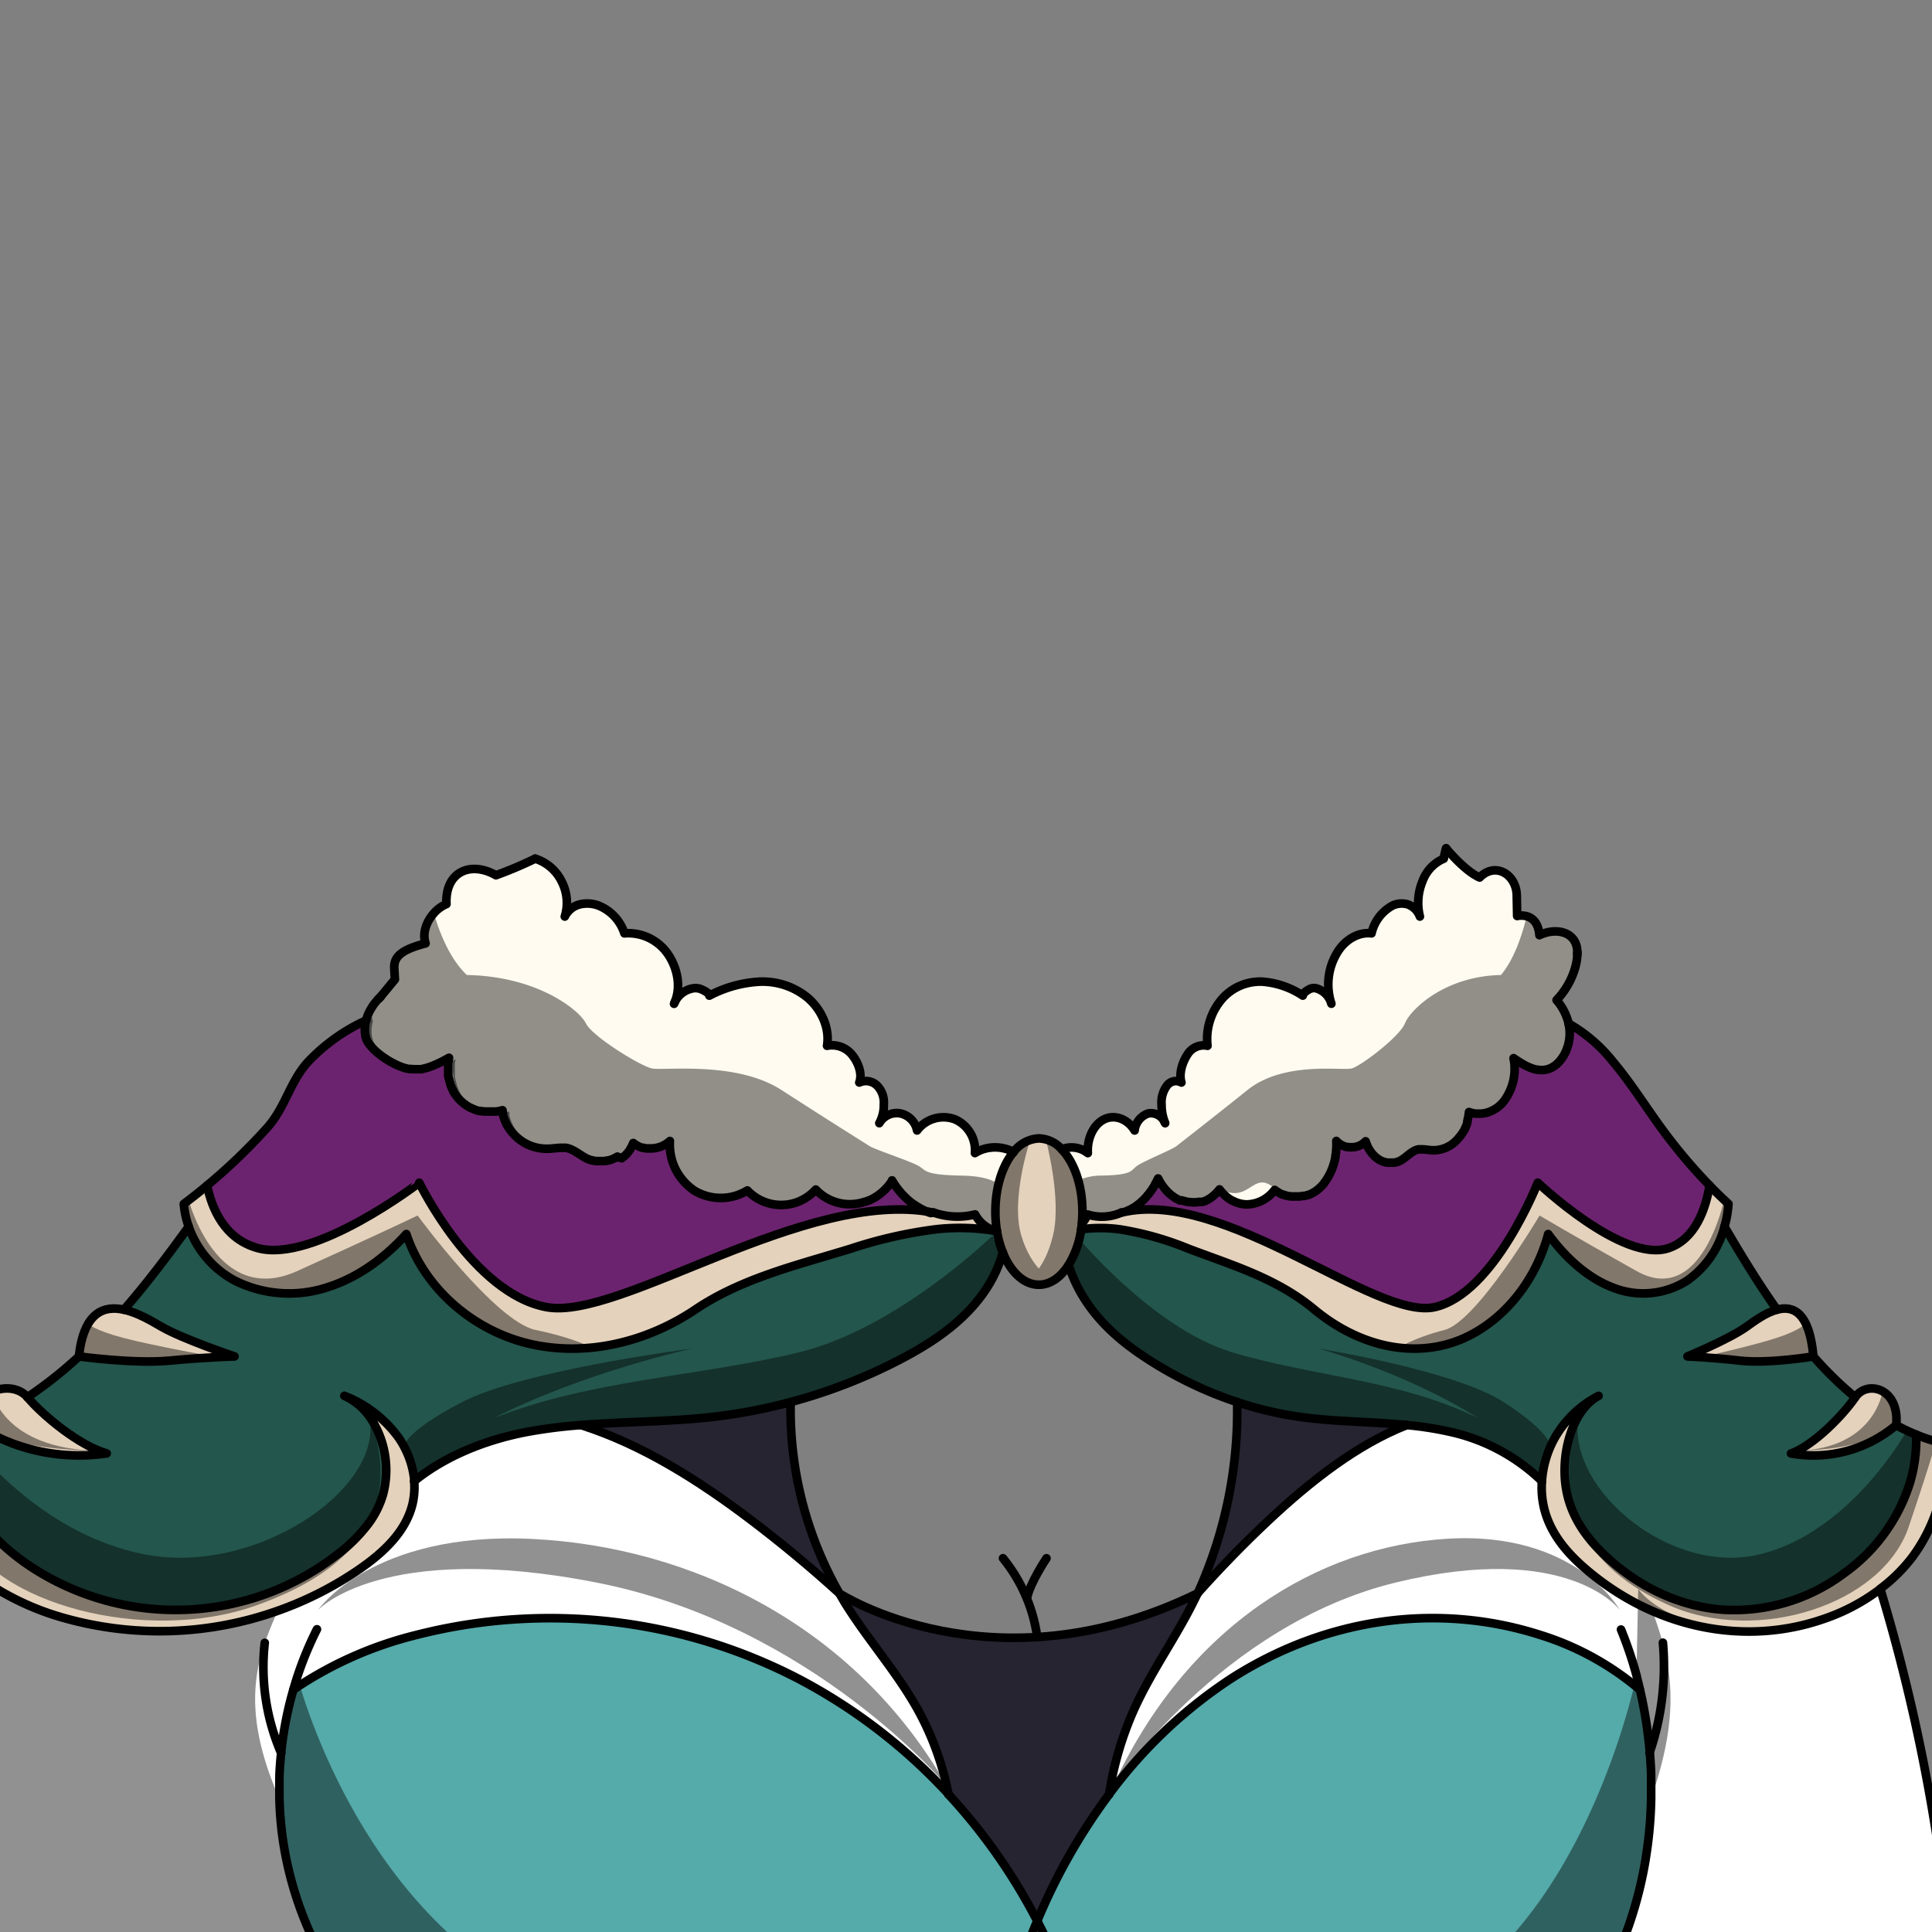 <svg xmlns="http://www.w3.org/2000/svg" xmlns:xlink="http://www.w3.org/1999/xlink" viewBox="0 0 432 432">
  <rect x="0" y="0" width="432" height="432" fill="#808080" stroke="none"/>
  <defs>
    <style>.BUNTAI_WALRUS_OUTFIT_BUNTAI_WALRUS_OUTFIT-43_cls-1,.BUNTAI_WALRUS_OUTFIT_BUNTAI_WALRUS_OUTFIT-43_cls-11{fill:none;}.BUNTAI_WALRUS_OUTFIT_BUNTAI_WALRUS_OUTFIT-43_cls-2{isolation:isolate;}.BUNTAI_WALRUS_OUTFIT_BUNTAI_WALRUS_OUTFIT-43_cls-3{clip-path:url(#BUNTAI_WALRUS_OUTFIT_BUNTAI_WALRUS_OUTFIT-43_clip-path);}.BUNTAI_WALRUS_OUTFIT_BUNTAI_WALRUS_OUTFIT-43_cls-4{fill:#fff;}.BUNTAI_WALRUS_OUTFIT_BUNTAI_WALRUS_OUTFIT-43_cls-5{fill:#6c236f;}.BUNTAI_WALRUS_OUTFIT_BUNTAI_WALRUS_OUTFIT-43_cls-6{fill:#e4d2bc;}.BUNTAI_WALRUS_OUTFIT_BUNTAI_WALRUS_OUTFIT-43_cls-7{fill:#5aa;}.BUNTAI_WALRUS_OUTFIT_BUNTAI_WALRUS_OUTFIT-43_cls-8{fill:#fffbf0;}.BUNTAI_WALRUS_OUTFIT_BUNTAI_WALRUS_OUTFIT-43_cls-9{fill:#23564d;}.BUNTAI_WALRUS_OUTFIT_BUNTAI_WALRUS_OUTFIT-43_cls-10{fill:#262431;}.BUNTAI_WALRUS_OUTFIT_BUNTAI_WALRUS_OUTFIT-43_cls-11{stroke:#000;stroke-linecap:round;stroke-linejoin:round;stroke-width:1.93px;}.BUNTAI_WALRUS_OUTFIT_BUNTAI_WALRUS_OUTFIT-43_cls-12{opacity:0.43;mix-blend-mode:multiply;}</style>
    <clipPath id="clip-path">
      <path class="BUNTAI_WALRUS_OUTFIT_BUNTAI_WALRUS_OUTFIT-43_cls-1" d="M-6.89-3.42v441H443.29v-441Zm321.36,270.9a.93.93,0,0,1-.59.21,1,1,0,0,1-.68-.28,25,25,0,0,1-4.38-6.56c-.48,8.51-1.27,18.22-2.5,23.12a1,1,0,0,1-.94.73h-.14a1,1,0,0,1-.82-1c.07-2.06.16-5.08.18-8.62a52.61,52.61,0,0,1-2,7.72c.07,6.19-.69,7.94-.77,8.12a1,1,0,0,1-.87.54h-.08a1,1,0,0,1-.85-.7,54.24,54.24,0,0,0-6.15-12.86l-3.59-2.16c-.63,3-1.3,6-2,9-.37,17.11-1,41.18-1.77,58.86a198.36,198.36,0,0,1-5.17,36.19.05.05,0,0,1,0,0c-.08.38-.18.76-.26,1.14l-.41,1.62c-3.93,16-10.43,33.75-13.44,33.75-2.42,0-2.54-1.74-3.05-9.06l-.4-5.52a1.11,1.11,0,0,1,0-.17c-.41-5.35-1-11.16-1.7-17.67-.1-.94-.21-2-.32-3l-.05-.53c-.07-.67-.13-1.37-.2-2.08l-.09-1c0-.43-.08-.86-.12-1.31l-.13-1.46c-.39-4.49-.8-9.82-1.22-15.86l-.22-3.14c0-.12,0-.18,0-.23-.25-3.7-.51-7.61-.76-11.61l-.18-2.88c-.19-2.91-.37-5.86-.54-8.83-.07-.94-.12-1.9-.18-2.86v-.25c-.38-6.48-.75-13-1.1-19.21l.95-.17-1,.06c0-.06,0-.12,0-.17a.86.86,0,0,1,0-.16s0-.09,0-.13v-.26c0-.14,0-.24,0-.31s0-.27,0-.42V308l0-.5a.66.66,0,0,1,0-.14c0-.17,0-.43,0-.68l0-.52c-.31-5.66-.6-11.06-.86-16l-.14-2.64c-.21-4-.4-7.7-.55-10.89l-.17-3.36c-.29-5.9-.46-9.45-.46-9.45l-.54-9.16a18.64,18.64,0,0,1-2.21,1.44l-.07,0h0a22.3,22.3,0,0,1-7.52,2.43,29,29,0,0,1-3.94.27,30.26,30.26,0,0,1-9.77-1.58l-.08,0a24.67,24.67,0,0,1-8.79-5.1l-.24.19-.44.34-.16.13-.09.06-.06,0-.71.52c-.08,4.76-.19,10.72-.33,17.42l-.08,4.11c-.06,3.41-.14,7-.22,10.61l-.06,2.58c0,1.1,0,2.2-.07,3.32-.12,5-.25,10.12-.38,15.18l-.1,3.69c-.17,6.26-.36,12.44-.56,18.29,0,.56,0,1.13-.05,1.69l-.12,3.41c0,.84-.06,1.67-.1,2.49l-.2,5c0,.75-.06,1.48-.1,2.2v.14c-.17,3.75-.41,7.42-.73,11,0,.37-.06.74-.1,1.1s-.05.7-.09,1.07a2.11,2.11,0,0,0,0,.32c-.06.58-.11,1.09-.17,1.61-.08.8-.16,1.61-.26,2.42-.31,2.82-.68,5.73-1.13,8.86a4.19,4.19,0,0,1-.08.56c-.11.76-.22,1.53-.34,2.28-.23,1.51-.46,3-.71,4.46l-.06.34c-.17,1-.34,2-.52,3-2.79,15.6-6.23,27.62-8.42,32.6-1,2.35-1.75,3.22-2.66,3.22-1.33,0-2.41-.74-3.31-2.28a7.16,7.16,0,0,1-.35-.66,27.35,27.35,0,0,1-1.67-4.87.19.19,0,0,0,0-.07c-.11-.48-.23-1-.36-1.52l.91-.34-.93.24s0-.1,0-.11c0-.19-.08-.41-.13-.62C195.21,401,194.14,393.76,193,384l-.08-.71c-.06-.55-.12-1.11-.17-1.68s-.11-1-.16-1.51a.53.53,0,0,1,0-.15c-.54-5.39-1.1-12.27-1.73-21.12,0-.26,0-.49,0-.72-.06-.83-.12-1.65-.17-2.48l0-.38c-.09-1.2-.17-2.44-.25-3.68,0-.31,0-.65-.07-1q-.21-3-.4-6.07l-.15-2.29c-.05-.72-.09-1.43-.13-2.12,0-.49-.07-1-.1-1.53l-.12-1.91a1.68,1.68,0,0,1,0-.2c0-.08,0-.25,0-.4s0-.4,0-.64c0-.51-.08-1.05-.11-1.59l0-.75c-.08-1.25-.16-2.52-.23-3.78,0-.59-.08-1.21-.12-1.82-.21-3.73-.43-7.47-.64-11.15-.06-1-.12-2.06-.17-3.09-.13-2.16-.25-4.31-.36-6.42-.05-.81-.09-1.6-.14-2.4l0-.81c-.17-3.1-.33-6.14-.48-9.05l-.08-1.45c-.06-1.22-.13-2.41-.18-3.57l-.08-1.39-.09-1.76,0-.73c-.05-.92-.09-1.82-.13-2.7,0-.47,0-.93-.07-1.4a1.47,1.47,0,0,1,0-.27l-.19-3.82v-.11l-.23-4.78c0-.32,0-.61,0-.91l0-.79-1.43.58-1.34.51a3.05,3.05,0,0,1-.29.11l-.25.09-1,.36-.18.07-.29.1-.22.07-.15,0-.13.05-.1,0-.27.08h0l0,0-.11,0-.23.06h0l-.33.11h0l-.23.08a.88.88,0,0,1-.15,0l-.26.07-.16,0-.24.08-.13,0h0l-11,4.43a47.92,47.92,0,0,0-9.2,12.85,1,1,0,0,1-.78.58h-.11a1,1,0,0,1-.78-.4c-.22-.3-1.29-2.1-1.2-8.19a49,49,0,0,1-4-11.39c0,5.08.13,9.48.28,12.2a1,1,0,0,1-.76,1l-.2,0a1,1,0,0,1-.9-.63c-1.93-5.15-3.14-15.57-3.85-24.38a34.29,34.29,0,0,1-3.65,4.62,22.51,22.51,0,0,1-3.76,3.21.91.91,0,0,1-.54.17,1,1,0,0,1-.73-.33,1,1,0,0,1,0-1.28,17.85,17.85,0,0,0,2.82-4.47v0c4.09-8.93,3.82-22.41,3.7-28.16v-.53a26.44,26.44,0,0,1,3.94-13.81,83.21,83.21,0,0,1,3.71-15.81l-.09-.17a1,1,0,0,1-.13-.47,1,1,0,0,1,.82-.94,2.44,2.44,0,0,0,.1-.24,14.72,14.72,0,0,1,3-4.29c.08-.27.16-.55.24-.85l.32-1c.27-.88.57-1.81.89-2.72s.66-1.77,1-2.5l.13-.27c.06-.14.12-.26.18-.38v0c0-.16,0-.33,0-.49a1.1,1.1,0,0,1,0-.18c-.1-1.55-.17-3.3-.21-5.56v-1.34c0-1.76,0-3.7,0-5.84v-.25c0-.4,0-.78,0-1.17v-.47c0-1.34,0-2.51-.12-3.58s-.19-2.12-.35-3.13c0,0,0-.1,0-.12-.18-1.18-.4-2.35-.69-3.72-.14-.63-.27-1.25-.41-1.87a1.42,1.42,0,0,1,0-.2l-.23-1.1s0-.1,0-.11v0a1.13,1.13,0,0,1,0-.18v0a.7.7,0,0,1,0-.14l-.19-1s0,0,0-.06a44.1,44.1,0,0,1-.64-5.67l0-.67c-.05-1.73,0-3.5.12-5.42.51-7.72,3.1-13.73,8.15-18.92.23-.24.48-.49.73-.73a52.12,52.12,0,0,1,8.85-6.71,31.48,31.48,0,0,1,5.13-9.79,1.46,1.46,0,0,1,.15-.2,31.86,31.86,0,0,1,10.58-8.9c15.19-7.94,35.31-16.16,56.36-9.18l3.7.51c15.92,2.16,28.48,3.87,36,17.3a37.94,37.94,0,0,1,2.32,4.9l.19.16q.41.34.81.72l0,0,0,0c.58.52,1.18,1,1.76,1.58a82,82,0,0,1,7.67,7.88c.26.32.47.58.66.83s.42.53.61.79l.21.29c.11.17.23.33.33.49a14.06,14.06,0,0,1,.89,1.47l.12.21c3.22,6.08,4.55,8.6,3.49,24.53,0,.55-.07,1.1-.1,1.64s-.07,1.07-.09,1.6-.06,1-.09,1.55v.05h0c-.06,1-.11,2-.16,3-.25,5.42-.4,10.79-.45,16,0,.6,0,1.2,0,1.8,0,2.15,0,4.26,0,6.31,0,1.33,0,2.62.06,3.9h0c0,1.3.06,2.59.1,3.84,0,.24,0,.45,0,.65a.92.92,0,0,1,0,.16c0,.23,0,.47,0,.69,0,.48,0,.9.05,1.32l0,.62a5.73,5.73,0,0,1,.38.62l0,.06.38.68a5.64,5.64,0,0,1,.26.55,1.17,1.17,0,0,1,.1.2c.06.14.12.26.17.4l.08.19c0,.09.1.25.16.4s.11.32.15.45.1.3.16.5.17.65.26,1l.12.46.13.55c.17.73.33,1.44.49,2.17.07.33.14.69.2,1,.11.53.19,1,.27,1.44a0,0,0,0,0,0,0,.09.09,0,0,0,0,.05c.05.27.1.56.14.83l0,.11v0c.1.55.19,1.11.27,1.66s.16,1.09.25,1.66.13.94.19,1.42a7.07,7.07,0,0,1,.09.72c.05.33.09.7.13,1.07l.06.47s0,.08,0,.12l.11.95v.11c.05.42.1.93.15,1.43l0,.29a36.27,36.27,0,0,1,2.62,13.71v.52c-.09,6.81-.33,24.89,4.39,32.82A1,1,0,0,1,314.47,267.48Z" />
    </clipPath>
  </defs>
  <g class="BUNTAI_WALRUS_OUTFIT_BUNTAI_WALRUS_OUTFIT-43_cls-2">
    <g id="outfit">
      <g class="BUNTAI_WALRUS_OUTFIT_BUNTAI_WALRUS_OUTFIT-43_cls-3">
        <path class="BUNTAI_WALRUS_OUTFIT_BUNTAI_WALRUS_OUTFIT-43_cls-4" d="M436.75,443.31H358.88l-.17-.09.17-.33.07-.15a89.59,89.59,0,0,0,9-26.92s0,0,0,0l.25-1.65a92.46,92.46,0,0,0,1-12q0-1,0-2c0-.53,0-1.07,0-1.6s0-.94,0-1.4c0-.93-.06-1.82-.11-2.71a98.28,98.28,0,0,0-2.38-16.58l-.29-.24c-.29-.26-.58-.5-.89-.75a64.22,64.22,0,0,0-21-11.21c-23.1-7.44-48.25-3.85-69.5,9.91a106.52,106.52,0,0,0-27,25.69,74.19,74.19,0,0,1,5.48-18.78c3.84-8.57,9.17-15.87,13.32-24.17.33-.65.64-1.3,1-2q7.71-8.66,16-16.42c9.42-8.82,19.74-16.88,30.79-21.22a74,74,0,0,1,9.86,1.55,42.56,42.56,0,0,1,20.37,11,20.12,20.12,0,0,0,.27,5.08c1.19,6.24,5.25,10.88,9.42,14.47a60.44,60.44,0,0,0,11.77,7.95c1.07.55,2.16,1.07,3.26,1.54a52.34,52.34,0,0,0,38.69,1.62,44.36,44.36,0,0,0,12.25-6.57A408,408,0,0,1,436.75,443.31Z" />
        <path class="BUNTAI_WALRUS_OUTFIT_BUNTAI_WALRUS_OUTFIT-43_cls-5" d="M382.27,265.08c-.86,5.19-3.15,11.94-9.15,14-10.19,3.51-29.27-14.63-29.27-14.63s-9.68,24.75-23,27.82-47-26.68-70-21.15a7,7,0,0,0,.78-.38,15,15,0,0,0,6.29-7,9.41,9.41,0,0,0,6.73,5.44A7.58,7.58,0,0,0,271.8,266a7.44,7.44,0,0,0,12.4.2,7.75,7.75,0,0,0,9.64,0c2.88-2.24,4.61-6.74,4.39-11.06a4.45,4.45,0,0,0,6.67.32,7.24,7.24,0,0,0,3.3,4.35,4.83,4.83,0,0,0,4.73-.11c1.24-.72,2.28-2,3.61-2.37a11.19,11.19,0,0,1,3.51.07,7.15,7.15,0,0,0,5.48-2.44,11.05,11.05,0,0,0,2.92-6.3,6.92,6.92,0,0,0,7.72-2.39,12.2,12.2,0,0,0,2.2-9.67c2.37,1.61,5,3.23,7.62,2.53s4.52-3.61,4.92-6.87a9.8,9.8,0,0,0-.18-3.34,34.28,34.28,0,0,1,9.86,8.43c3.89,4.6,7.23,9.93,10.85,14.91A120.46,120.46,0,0,0,382.27,265.08Z" />
        <path class="BUNTAI_WALRUS_OUTFIT_BUNTAI_WALRUS_OUTFIT-43_cls-6" d="M242,270.93c0,.89-.05,1.77-.12,2.64,0,.42-.1.85-.16,1.28a20.61,20.61,0,0,1-2.81,8c-1.74,2.74-4.07,4.42-6.64,4.42-3.37,0-6.34-2.87-8.08-7.24a22.81,22.81,0,0,1-1.3-4.74h0a26.89,26.89,0,0,1-.35-4.38c0-5.49,1.6-10.35,4.07-13.31a7.49,7.49,0,0,1,5.66-3.05,7.09,7.09,0,0,1,5.1,2.43h0C240.18,259.87,242,265,242,270.93Z" />
        <path class="BUNTAI_WALRUS_OUTFIT_BUNTAI_WALRUS_OUTFIT-43_cls-7" d="M369.19,400.1q0,1,0,2a92.46,92.46,0,0,1-1,12l-.25,1.65s0,0,0,0a89.59,89.59,0,0,1-9,26.92l-.07.15-.17.33a73.09,73.09,0,0,1-10.14,14.64c-31.49,35.86-93.35,15.86-99.72,5.74-1.19-1.88-2.32-3.83-3.39-5.74h0c-3.75-6.74-6.69-13.21-7.74-15.58-.28-.63-.42-1-.42-1a127.61,127.61,0,0,0-5.36-11.78A131.92,131.92,0,0,1,248,401.22h0a106.52,106.52,0,0,1,27-25.69c21.25-13.76,46.4-17.35,69.5-9.91a64.22,64.22,0,0,1,21,11.21c.31.25.6.49.89.75l.29.24A98.28,98.28,0,0,1,369,394.39c.05.89.08,1.78.11,2.71,0,.46,0,.93,0,1.4S369.19,399.57,369.19,400.1Z" />
        <path class="BUNTAI_WALRUS_OUTFIT_BUNTAI_WALRUS_OUTFIT-43_cls-7" d="M231.93,429.53c-1.61,3.82-3.06,7.76-4.35,11.78a57.17,57.17,0,0,1-10.86,16.55c-14.44,15.33-37.14,21.46-65.27,18.78-36.7-3.51-63.55-18.78-63.55-18.78a76.24,76.24,0,0,1-12.47-14.55,79,79,0,0,1-11.72-29.18,76.25,76.25,0,0,1-1.23-12.25c0-.67,0-1.31,0-1.95s0-1.24,0-1.87c0-2,.18-4.07.38-6.09a79.26,79.26,0,0,1,2.74-14.16c.48-.34,1-.68,1.46-1A86,86,0,0,1,93,365.61a120.63,120.63,0,0,1,85.8,9.91,123.87,123.87,0,0,1,33.33,25.69h0A129.43,129.43,0,0,1,231.93,429.53Z" />
        <path class="BUNTAI_WALRUS_OUTFIT_BUNTAI_WALRUS_OUTFIT-43_cls-8" d="M352.7,213c0,.13,0,.26,0,.39a13.51,13.51,0,0,1-.37,2.56,17.48,17.48,0,0,1-4.28,7.67,12.25,12.25,0,0,1,2.44,4.34,9.05,9.05,0,0,1,.25.93,9.8,9.8,0,0,1,.18,3.34c-.4,3.26-2.4,6.2-4.92,6.87a4.67,4.67,0,0,1-.65.13,5.06,5.06,0,0,1-1.23,0,3.47,3.47,0,0,1-.45-.06h-.05l-.07,0-.44-.1h0l-.48-.15-.52-.2-.51-.22c-.17-.07-.33-.15-.5-.24l-.54-.3h0c-.72-.41-1.43-.88-2.12-1.35,0,.15.05.29.08.44a12.09,12.09,0,0,1-2.28,9.23c-.18.22-.38.44-.58.64,0,0,0,0,0,0l-.11.1a.49.49,0,0,1-.13.12l-.08.07-.14.12c-.15.13-.31.25-.47.37a1.5,1.5,0,0,1-.23.15l-.22.14-.23.14h0l-.21.11-.23.11a4.84,4.84,0,0,1-.47.21l-.47.17-.48.13a4.21,4.21,0,0,1-.49.09,4.43,4.43,0,0,1-.51.06l-.47,0-.49,0H330a4,4,0,0,1-.48-.07,5.23,5.23,0,0,1-.54-.12h0l-.51-.17c0,.25-.07.48-.11.72a.29.29,0,0,1,0,.09s0,.05,0,.07,0,0,0,0c0,.18-.08.37-.13.54s0,.09,0,.14-.08.3-.13.44a.09.09,0,0,1,0,.05l0,.13,0,.09s0,.07,0,.11v0a3.25,3.25,0,0,1-.15.4l0,.09s0,0,0,0,0,0,0,0,0,0,0,0,0,0,0,0-.11.26-.17.38a2.1,2.1,0,0,1-.13.26l0,.09-.1.19c-.05.09-.09.18-.15.27-.14.25-.29.49-.45.73s-.28.39-.43.58a.76.76,0,0,1-.11.14l-.07.08c-.14.18-.29.35-.45.52a7.16,7.16,0,0,1-5.48,2.44c-.77,0-1.53-.19-2.3-.2h0a2.34,2.34,0,0,0-.46,0h-.09l-.19,0-.19,0a2,2,0,0,0-.26.06c-1.33.39-2.37,1.65-3.61,2.37a5.33,5.33,0,0,1-.63.32l-.09,0a4,4,0,0,1-.45.15h0l-.31.07-.13,0-.08,0h-.08l-.17,0h-.58a3.91,3.91,0,0,1-.49,0l-.48-.08-.3-.09a.44.44,0,0,1-.15-.05,1.76,1.76,0,0,1-.3-.1l-.45-.21a1.75,1.75,0,0,1-.29-.18h0l-.08-.06-.27-.18c-.12-.08-.23-.17-.34-.26l-.21-.19-.35-.35c-.07-.08-.15-.16-.22-.25a2.65,2.65,0,0,1-.21-.26,6.42,6.42,0,0,1-.42-.6c-.07-.11-.13-.22-.19-.33s-.05-.09-.08-.14a0,0,0,0,0,0,0l-.12-.23a1.6,1.6,0,0,1-.1-.23.61.61,0,0,1-.07-.14s0,0,0-.05a2.24,2.24,0,0,1-.14-.36l0,0s0,0,0,0a3.12,3.12,0,0,1-.15-.43,5,5,0,0,1-.72.6,3.73,3.73,0,0,1-.37.23h0l-.39.18h0a4.43,4.43,0,0,1-1.64.32l-.48,0a2.32,2.32,0,0,1-.38-.06.58.58,0,0,1-.14,0l-.14,0-.28-.08a3.38,3.38,0,0,1-.44-.18h0l-.05,0-.27-.14a1.18,1.18,0,0,1-.19-.11l0,0-.06,0-.19-.13-.09-.08-.18-.14-.06,0-.11-.1-.09-.09a2.68,2.68,0,0,1-.28-.3,14.38,14.38,0,0,1-.06,2.27.13.13,0,0,1,0,.06c0,.22-.05.44-.08.66s0,.2-.05.3,0,.05,0,.07a.24.24,0,0,1,0,.08c0,.25-.1.51-.15.76,0,0,0,.06,0,.09v0h0a2.68,2.68,0,0,1-.07.27c0,.09-.05.19-.08.28-.1.36-.21.71-.34,1.06a7.07,7.07,0,0,1-.27.69,6.62,6.62,0,0,1-.3.66q-.21.44-.45.84a5.43,5.43,0,0,1-.35.57,2.75,2.75,0,0,1-.19.28l0,0a2.34,2.34,0,0,1-.2.27v0l-.08.1,0,.05,0,0c-.1.13-.2.25-.31.37s-.23.27-.35.39l0,0-.12.11-.37.35-.38.32a8.12,8.12,0,0,1-1.13.74l-.11.05-.48.24-.24.1-.06,0a1.39,1.39,0,0,1-.19.06h0l-.09,0q-.28.1-.57.18l-.18,0-.11,0-.11,0-.38.07-.39.05-.39,0H289c-.21,0-.41,0-.62,0a4.6,4.6,0,0,1-.52-.06l-.46-.08h-.13l-.25-.06-.37-.11-.12,0-.49-.19-.11,0-.37-.18c-.15-.07-.28-.15-.42-.23l-.32-.19-.6-.42a7.94,7.94,0,0,1-6.25,3.24,6.71,6.71,0,0,1-1.65-.24,3,3,0,0,1-.4-.12l-.28-.1c-.17-.06-.34-.14-.51-.22s-.21-.09-.31-.15h0l-.06,0-.38-.22-.13-.08,0,0c-.15-.1-.3-.2-.45-.32l-.18-.13a2.75,2.75,0,0,1-.26-.22l0,0-.14-.12-.05-.05c-.11-.09-.21-.19-.31-.29l-.17-.17-.28-.3-.08-.09c-.09-.1-.17-.21-.26-.32l-.17-.22a8.5,8.5,0,0,1-.79.89h0c-.19.19-.39.37-.59.54s-.4.33-.61.48l0,0c-.17.11-.36.23-.54.33l-.1.06h0l-.23.12-.26.13h0l-.22.1-.05,0a1.25,1.25,0,0,1-.25.09l-.1,0-.16.06h0l-.16,0-.09,0,0,0-.11,0-.11,0-.1,0-.09,0h-.12a4.85,4.85,0,0,1-.55.08,5.53,5.53,0,0,1-.71,0,8.11,8.11,0,0,1-1.09-.08,7,7,0,0,1-1-.23l-.33-.1-.09,0h0l-.13,0-.07,0-.1,0-.09,0a9.63,9.63,0,0,1-1.1-.58l-.29-.19-.28-.2a8.94,8.94,0,0,1-.76-.62c-.14-.13-.28-.26-.41-.4a10.53,10.53,0,0,1-1.72-2.31c-.12-.2-.23-.41-.33-.62-.12.26-.25.52-.39.77a1.62,1.62,0,0,1-.1.18v0c-.06.13-.14.26-.21.38a.43.43,0,0,1,0,.07c-.07.13-.14.25-.22.37l-.06.1-.06.1-.14.21h0l-.2.3-.14.21-.14.19a3.06,3.06,0,0,1-.21.29l-.07.09a3.57,3.57,0,0,1-.3.38l-.13.14-.21.26-.1.12c-.11.13-.22.25-.34.37l0,0a8.42,8.42,0,0,1-.61.59l-.24.22c-.2.18-.41.35-.62.51s-.46.34-.69.5l-.05,0h0l0,0-.17.1-.24.15-.43.25-.06,0a7,7,0,0,1-.79.37l0,0h0a10.85,10.85,0,0,1-3.31.85,10.59,10.59,0,0,1-2.32,0c-.26,0-.51-.07-.77-.12l-.45-.1-.66-.18a7.32,7.32,0,0,1-1.28,2c.07-.86.12-1.74.12-2.63,0-.32,0-.63,0-.95s0-.43,0-.64,0-.3,0-.44,0-.33-.05-.49a24.6,24.6,0,0,0-.83-4.56c0-.09-.05-.17-.07-.25-.08-.26-.16-.52-.25-.77s-.21-.6-.32-.88q-.34-.88-.75-1.68c-.13-.24-.25-.48-.38-.71l-.32-.52c-.1-.17-.21-.33-.32-.49l-.19-.27c-.08-.12-.17-.23-.26-.34s-.26-.34-.4-.49-.27-.31-.41-.46a5.89,5.89,0,0,1,3.84-.18,6.22,6.22,0,0,1,.68.25h0l.34.17a4.6,4.6,0,0,1,.64.37h0l.31.22c-.21-3.24,1.28-6.39,3.65-7.56s5.27-.08,6.81,2.5a4.52,4.52,0,0,1,3.05-3.81,3.37,3.37,0,0,1,3.66,1.93,10.89,10.89,0,0,1-.7-3.93,6.24,6.24,0,0,1,1.16-4.15,2.5,2.5,0,0,1,3.28-.76c-.62-2,.24-4.57,1.32-6.21a4.22,4.22,0,0,1,4.51-2,13.69,13.69,0,0,1,3.46-10.68,11.37,11.37,0,0,1,8.8-3.65,19,19,0,0,1,9.07,3.12c.07-.66,1-1.15,1.46-1.43a2.23,2.23,0,0,1,1.56-.19,4.92,4.92,0,0,1,3.37,3.43,13.69,13.69,0,0,1,1.06-11c1.74-3.22,4.89-5.09,7.92-4.73a9.44,9.44,0,0,1,4.71-6.22,4.8,4.8,0,0,1,3.43-.24,4.53,4.53,0,0,1,2.67,2.7,12.55,12.55,0,0,1,.58-7.87,8.65,8.65,0,0,1,4.77-5.07,13.92,13.92,0,0,1,.52-2.32s4.09,5,7.5,6.51c3.58-3.65,8.22-.63,8.3,4l.09,4.61a4.76,4.76,0,0,1,1.92,0c1.3.3,2.81,1.31,3.06,4.29C348.05,207.28,352.69,208.37,352.7,213Z" />
        <path class="BUNTAI_WALRUS_OUTFIT_BUNTAI_WALRUS_OUTFIT-43_cls-8" d="M226.64,257.62a6.41,6.41,0,0,0-.45.58c-.09.12-.18.24-.26.37s-.24.35-.35.53-.31.51-.46.78l-.05.09a17.18,17.18,0,0,0-.83,1.78,4.14,4.14,0,0,0-.19.49,4.24,4.24,0,0,0-.18.5,3.53,3.53,0,0,0-.15.46c0,.11-.07.22-.11.33s-.07.24-.1.37c-.09.31-.17.63-.25,1a24.32,24.32,0,0,0-.52,2.94c0,.14,0,.27,0,.41s0,.28,0,.43,0,.47,0,.71c0,.52-.05,1.06-.05,1.6v.27c0,.36,0,.71,0,1.06s0,.61.06.9.06.72.11,1.08.07.58.12.86c0,0,0,.05,0,.07s0,.09,0,.13l-.21,0,0,0h0a6.41,6.41,0,0,1-.81-.27l-.39-.17-.38-.19-.37-.22a8.17,8.17,0,0,1-.7-.5,2.07,2.07,0,0,1-.32-.28h0l0,0h0l-.33-.31s0,0,0,0A2.81,2.81,0,0,1,219,273a4.61,4.61,0,0,1-.4-.5,3.88,3.88,0,0,1-.23-.33l0-.06a5.39,5.39,0,0,1-.3-.52l-.75.17-.65.11c-.12,0-.24,0-.36.06l-.42.05L215,272a16,16,0,0,1-6.22-.87h-.05s0,0,0,0c-.32-.11-.65-.24-1-.37s-.75-.34-1.11-.53l-.41-.23-.36-.21-.29-.18c-.14-.08-.27-.17-.4-.26l-.16-.11-.05,0-.4-.29h0l-.47-.37c-.16-.13-.32-.26-.47-.4h0l0,0-.22-.2c-.17-.15-.33-.3-.48-.46s-.31-.31-.46-.47-.31-.33-.45-.5l-.43-.51a17.77,17.77,0,0,1-1.52-2.22l0,.08a1.37,1.37,0,0,1-.13.2,2.11,2.11,0,0,1-.18.27l-.13.19-.11.14-.13.18-.12.15,0,0,0,0-.17.2-.11.13-.12.12a.08.08,0,0,0,0,0h0l-.07.07-.21.23-.45.44c-.32.29-.65.56-1,.82a10.18,10.18,0,0,1-.94.62l-.31.18-.39.21-.56.26-.06,0-.17.07-.36.14-.19.07h0l-.12,0h0l-.34.11-.52.14a10.57,10.57,0,0,1-1.25.23,10.42,10.42,0,0,1-8.91-3.19,10.43,10.43,0,0,1-15.3.2,11.4,11.4,0,0,1-11.9,0,12.45,12.45,0,0,1-5.42-11.06,6.28,6.28,0,0,1-4.31,1.66c-.2,0-.41,0-.61,0h-.21l-.14,0-.27-.05h0l-.46-.1-.07,0-.12,0h0a5.17,5.17,0,0,1-.51-.18,3.39,3.39,0,0,1-.39-.18l-.25-.13a3.37,3.37,0,0,1-.32-.19,4.7,4.7,0,0,1-.53-.38,2,2,0,0,1-.11.26h0a.47.47,0,0,1-.05.1l-.1.24-.1.2s0,0,0,0-.1.19-.16.28a1.29,1.29,0,0,1-.09.16.05.05,0,0,1,0,0l-.07.12,0,.06c-.06.08-.11.17-.18.25a1.37,1.37,0,0,1-.15.21l-.09.12h0l-.15.18,0,0v0h0a2.61,2.61,0,0,1-.27.31l0,0-.13.12,0,0a3.44,3.44,0,0,1-.4.37l-.43.34h0a.46.46,0,0,1-.07.07l0,0-.12.08,0,0a3.87,3.87,0,0,1-.43.27l-.06,0c-.21.11-.42.22-.63.31l-.34.13h-.07a3.68,3.68,0,0,1-.47.15l-.05,0h0l-.12,0a2.62,2.62,0,0,1-.38.09h-.09l-.39.05-.22,0h-.1l-.2,0h-1l-.22,0-.44-.07h0a2.46,2.46,0,0,1-.39-.09h0l0,0-.08,0-.49-.16h0a6.5,6.5,0,0,1-.61-.25c-1.53-.72-2.83-2-4.46-2.37a3,3,0,0,0-.32-.06l-.16,0-.09,0h-.12l-.29,0h-.19c-1.05,0-2.11.19-3.17.21a9.9,9.9,0,0,1-6.77-2.44c-.19-.16-.37-.33-.54-.5l-.19-.19-.18-.2-.22-.24h0l-.07-.09,0,0a.1.1,0,0,0,0,0h0a.64.64,0,0,1-.1-.13l-.24-.31c-.09-.11-.18-.22-.26-.34l-.07-.12c-.11-.15-.21-.31-.31-.47s-.21-.35-.31-.53l0-.08c-.1-.2-.19-.4-.28-.6l-.07-.16c-.07-.18-.14-.36-.2-.54,0,0,0,0,0,0h0c-.08-.25-.16-.5-.22-.75,0-.06,0-.12,0-.18s0-.08,0-.12l0-.16c0-.15-.06-.31-.08-.46l-.44.11-.56.12-.36.06-.36,0a1,1,0,0,1-.24,0c-.24,0-.49,0-.73,0l-.62,0-.32,0-.33,0-.34-.05h0a.61.61,0,0,0-.13,0l-.09,0h-.06l-.41-.09h-.14l-.17,0a5.76,5.76,0,0,1-.59-.18l-.44-.17-.13-.06a6.28,6.28,0,0,1-.59-.27h0l0,0-.07,0c-.28-.15-.56-.31-.82-.48l-.4-.27-.37-.28h0l-.36-.3-.35-.33a6.17,6.17,0,0,1-.43-.46,1.63,1.63,0,0,1-.17-.2l-.09-.11-.26-.33-.18-.24h0l-.15-.21s0,0,0,0l-.15-.22s0,0,0,0h0l-.17-.29,0-.05a.25.25,0,0,1,0-.07c0-.06-.07-.12-.1-.19s-.14-.28-.21-.42l-.08-.18,0-.08-.1-.24c0-.09-.07-.18-.11-.28l-.07-.19s0-.08,0-.12c-.09-.28-.18-.57-.25-.86h0c-.07-.3-.13-.6-.18-.91,0,0,0,0,0-.08s0-.11,0-.17,0-.33,0-.5,0-.07,0-.11c0-.24,0-.49,0-.74v0c0-.09,0-.19,0-.29a1.34,1.34,0,0,1,0-.28,5.87,5.87,0,0,1,0-.59c0-.18,0-.35.07-.53,0,0,0,0,0,0s0-.05,0-.07c0-.17.07-.34.11-.51l-.46.25-.18.1-.29.15-.34.19h0l-.43.22-.52.25-.12.06-.22.1h0l-.64.28-.32.14-.28.11-.69.25-.65.2-.66.16-.56.11h0l-.16,0-.48,0-.28,0-.4,0c-.32,0-.64,0-1-.05h-.08l-.11,0a4.37,4.37,0,0,1-.5-.09c-.2,0-.4-.1-.61-.16a12.5,12.5,0,0,1-1.38-.51c-.24-.1-.48-.22-.73-.34h0l-.73-.38c-.22-.11-.43-.24-.65-.37l-.22-.13-.18-.12-.45-.29c-.25-.16-.49-.33-.73-.51a16,16,0,0,1-1.7-1.43l-.27-.28-.26-.28s0,0,0,0-.2-.22-.29-.34-.18-.22-.26-.34a4.15,4.15,0,0,1-.24-.34,1.74,1.74,0,0,1-.11-.18l-.17-.31-.12-.24,0-.07-.09-.24a1.61,1.61,0,0,1-.09-.29s0,0,0-.07,0-.22-.07-.33a7.93,7.93,0,0,1,.21-3.33A9.86,9.86,0,0,1,83,225.52q.12-.21.24-.39a4.07,4.07,0,0,1,.33-.48l.51-.65c.18-.21.36-.42.55-.62l.08-.07a0,0,0,0,0,0,0h0l0,0,.38-.37,0,0L88.3,219l-.12-2.55c-.11-2.55,1.52-4.09,7-5.53-.77-2.29.2-4.88,1.84-6.72a7.77,7.77,0,0,1,2.82-2.06c-.35-7.19,5.36-9.7,11.07-6.44a91.33,91.33,0,0,0,8.77-3.71,9.85,9.85,0,0,1,5.9,5.07,10.38,10.38,0,0,1,.72,7.87,5.14,5.14,0,0,1,3.29-2.7,7.2,7.2,0,0,1,4.23.24,10,10,0,0,1,5.81,6.22,10.78,10.78,0,0,1,9.79,4.73c2.08,3.11,2.92,7.21,1.46,10.66a5.61,5.61,0,0,1,4-3.09,3.31,3.31,0,0,1,1.92.19c.61.28,1.73.77,1.82,1.43a27.21,27.21,0,0,1,11.19-3.12,15.85,15.85,0,0,1,10.87,3.65c3,2.61,4.91,6.71,4.26,10.68a5.76,5.76,0,0,1,5.58,2c1.33,1.64,2.39,4.21,1.63,6.21a3.57,3.57,0,0,1,4.05.76,5.41,5.41,0,0,1,1.43,4.15,8.28,8.28,0,0,1-1,4.18,4.49,4.49,0,0,1,4.68-2.18,4.83,4.83,0,0,1,3.76,3.81,7.38,7.38,0,0,1,8.42-2.5,7.54,7.54,0,0,1,4.52,7.56,5.75,5.75,0,0,1,.77-.42h0a7.27,7.27,0,0,1,.81-.34h0l.75-.23c.32-.07.64-.14,1-.18a8.83,8.83,0,0,1,4.76.67A6.63,6.63,0,0,1,226.64,257.62Z" />
        <path class="BUNTAI_WALRUS_OUTFIT_BUNTAI_WALRUS_OUTFIT-43_cls-9" d="M424,318.65A28.66,28.66,0,0,1,400.48,325c5-1.75,11.68-8.61,14.35-12.56a80.39,80.39,0,0,1-9.35-9.13s-10,1.67-16.4.94-11.76-.94-11.76-.94,9.36-3.87,13.23-6.66c1.61-1.15,4.2-3.1,6.78-3.79-4.17-5.89-8-12.18-11.74-18.56a21.13,21.13,0,0,1-8.36,12.07,18.27,18.27,0,0,1-16.76,1.47c-5.51-2.14-10.36-6.53-14.29-11.89-3.39,12.55-12.48,21.86-22.63,24.64s-21-.57-29.71-7.81c-8.43-7-18.5-9.91-28.14-13.58a68.86,68.86,0,0,0-15.32-4.31,32.81,32.81,0,0,0-8.63,0,20.61,20.61,0,0,1-2.81,8,33.5,33.5,0,0,0,3.57,7.59c3.83,6,9.09,10.2,14.49,13.66a87.28,87.28,0,0,0,19.59,9.37,80.48,80.48,0,0,0,13.72,3.27c8,1.16,16.18,1.08,24.24,1.88a74,74,0,0,1,9.86,1.55,42.64,42.64,0,0,1,20.37,11,23,23,0,0,1,2.93-9.79,23.84,23.84,0,0,1,9.73-9.29c-6.13,3.28-8.88,13.88-7,22.05,1.32,5.8,4.86,10.32,8.68,13.87,7.59,7.06,16.82,11.25,26.19,11.9a41,41,0,0,0,27.05-8.16,39.2,39.2,0,0,0,14.77-20.43,34.41,34.41,0,0,0,1.34-10.56A45.16,45.16,0,0,1,424,318.65Z" />
        <path class="BUNTAI_WALRUS_OUTFIT_BUNTAI_WALRUS_OUTFIT-43_cls-9" d="M222.7,275.27h0a47.69,47.69,0,0,0-13.5-.38,101,101,0,0,0-18.92,4.31c-11.9,3.67-24.33,6.55-34.74,13.58-10.74,7.24-24.16,10.61-36.68,7.81S95,288.49,90.86,275.94C86,281.3,80,285.69,73.23,287.83a27.25,27.25,0,0,1-20.71-1.47A21.81,21.81,0,0,1,42.2,274.29c-4.62,6.38-9.35,12.67-14.49,18.56,3.18.69,6.38,2.64,8.36,3.79,4.8,2.79,16.36,6.66,16.36,6.66s-6.63.21-14.52.94-20.26-.94-20.26-.94a92.74,92.74,0,0,1-11.54,9.13c3.3,3.95,11.5,10.81,17.71,12.56-17.48,2.49-29-6.34-29-6.34-1.83.8-3.69,1.52-5.58,2.14a28.17,28.17,0,0,0,1.65,10.56c3.21,8.87,10.3,15.74,18.24,20.43A59,59,0,0,0,74.9,348c4.72-3.55,9.1-8.07,10.72-13.87,2.3-8.17-1.09-18.77-8.66-22.05a27.75,27.75,0,0,1,12,9.29,20.06,20.06,0,0,1,3.62,9.79c7.09-5.75,16.17-9.28,25.15-11a110.91,110.91,0,0,1,12.17-1.55c10-.8,20-.72,29.92-1.88A120.76,120.76,0,0,0,201,304.13c6.68-3.46,13.18-7.66,17.89-13.66a30,30,0,0,0,5.36-10.41,22.81,22.81,0,0,1-1.3-4.74Z" />
        <path class="BUNTAI_WALRUS_OUTFIT_BUNTAI_WALRUS_OUTFIT-43_cls-5" d="M207.67,270.73c.33.14.66.27,1,.38-28.44-5.53-70,24.23-86.46,21.15s-28.44-27.82-28.44-27.82S70.18,282.58,57.6,279.07c-7.41-2.05-10.23-8.8-11.3-14A130,130,0,0,0,59.67,252.2c4.48-5,5.22-11,10-15.62a41.44,41.44,0,0,1,12.17-8.42,7.76,7.76,0,0,0-.22,3.33c.5,3.26,6.32,6.9,9.44,7.58s6.48-.92,9.41-2.53a10.45,10.45,0,0,0,2.72,9.67,9.79,9.79,0,0,0,9.53,2.39,10.3,10.3,0,0,0,3.6,6.3,9.88,9.88,0,0,0,6.76,2.44,17.07,17.07,0,0,1,4.34-.07c1.63.38,2.93,1.65,4.47,2.37a7.18,7.18,0,0,0,5.83.11,7.64,7.64,0,0,0,4.07-4.35,6.39,6.39,0,0,0,8.24-.32,12.43,12.43,0,0,0,5.42,11.06,11.38,11.38,0,0,0,11.9,0,10.66,10.66,0,0,0,7.71,3.23,10.51,10.51,0,0,0,7.59-3.43,10.42,10.42,0,0,0,8.91,3.18,11.45,11.45,0,0,0,8.31-5.44A16.7,16.7,0,0,0,207.67,270.73Z" />
        <path class="BUNTAI_WALRUS_OUTFIT_BUNTAI_WALRUS_OUTFIT-43_cls-4" d="M212.08,401.21a123.87,123.87,0,0,0-33.33-25.69A120.63,120.63,0,0,0,93,365.61a86,86,0,0,0-25.89,11.21c-.49.31-1,.65-1.46,1A79.26,79.26,0,0,0,62.86,392c-.2,2-.34,4.06-.38,6.09,0,.63,0,1.25,0,1.87s0,1.28,0,1.95a76.25,76.25,0,0,0,1.23,12.25,79,79,0,0,0,11.72,29.18H-20.95a339.75,339.75,0,0,1,20.12-88,60.05,60.05,0,0,0,15.14,6.57,78.8,78.8,0,0,0,47.74-1.6,77.87,77.87,0,0,0,18.58-9.51c5.14-3.59,10.16-8.23,11.62-14.47a16.71,16.71,0,0,0,.35-5.08s0,0,.06-.05h0c7.08-5.72,16.12-9.22,25.08-10.94a110.6,110.6,0,0,1,12.17-1.55c13.64,4.34,26.38,12.4,38,21.22q10.25,7.75,19.77,16.42c.39.67.77,1.32,1.17,2,5.13,8.3,11.72,15.6,16.45,24.17a62.78,62.78,0,0,1,6.35,16.86,0,0,0,0,1,0,0C211.82,399.93,212,400.57,212.08,401.21Z" />
        <path class="BUNTAI_WALRUS_OUTFIT_BUNTAI_WALRUS_OUTFIT-43_cls-10" d="M290.31,316.77a80.48,80.48,0,0,1-13.72-3.27,98.68,98.68,0,0,1-8.83,42.79q7.71-8.64,16-16.42c9.43-8.82,19.74-16.88,30.79-21.22C306.49,317.85,298.35,317.93,290.31,316.77Z" />
        <path class="BUNTAI_WALRUS_OUTFIT_BUNTAI_WALRUS_OUTFIT-43_cls-10" d="M187.69,356.29c.39.67.77,1.32,1.17,2,5.13,8.31,11.73,15.6,16.46,24.17a64.25,64.25,0,0,1,6.76,18.78v0a128.79,128.79,0,0,1,19.85,28.3A132,132,0,0,1,248,401.23v0a74.19,74.19,0,0,1,5.48-18.78c3.84-8.57,9.17-15.86,13.32-24.17.33-.65.64-1.3,1-2C222,378.62,187.69,356.29,187.69,356.29Z" />
        <path class="BUNTAI_WALRUS_OUTFIT_BUNTAI_WALRUS_OUTFIT-43_cls-10" d="M176.79,313.5a119.32,119.32,0,0,1-16.95,3.27c-9.92,1.16-20,1.08-29.92,1.88,13.64,4.34,26.38,12.4,38,21.22q10.25,7.77,19.77,16.42A83,83,0,0,1,176.79,313.5Z" />
        <path class="BUNTAI_WALRUS_OUTFIT_BUNTAI_WALRUS_OUTFIT-43_cls-6" d="M424,318.65c.85-8.24-6.46-10.17-9.12-6.22S405.5,323.24,400.48,325A28.66,28.66,0,0,0,424,318.65Z" />
        <path class="BUNTAI_WALRUS_OUTFIT_BUNTAI_WALRUS_OUTFIT-43_cls-6" d="M434.75,322.8a37.7,37.7,0,0,1-6.29-2,34.41,34.41,0,0,1-1.34,10.56,39.2,39.2,0,0,1-14.77,20.43,41,41,0,0,1-27.05,8.16c-9.37-.65-18.6-4.84-26.19-11.9-3.82-3.55-7.36-8.07-8.68-13.87-1.87-8.17.88-18.77,7-22.05a23.84,23.84,0,0,0-9.73,9.29,23,23,0,0,0-2.93,9.79,19.67,19.67,0,0,0,.28,5.08c1.18,6.25,5.25,10.89,9.41,14.47,15.53,13.36,35.68,17.52,53.72,11.11a44,44,0,0,0,12.25-6.57,36.15,36.15,0,0,0,14.31-32.49Z" />
        <path class="BUNTAI_WALRUS_OUTFIT_BUNTAI_WALRUS_OUTFIT-43_cls-6" d="M389.08,304.24c6.38.73,16.4-.94,16.4-.94h0c-.88-9.86-4.51-11.4-8.15-10.44-2.58.69-5.17,2.64-6.78,3.79-3.87,2.79-13.23,6.66-13.23,6.66S382.68,303.51,389.08,304.24Z" />
        <path class="BUNTAI_WALRUS_OUTFIT_BUNTAI_WALRUS_OUTFIT-43_cls-6" d="M360.47,287.83a18.27,18.27,0,0,0,16.76-1.47,21.13,21.13,0,0,0,8.36-12.07,24.31,24.31,0,0,0,.9-5.09c-1.43-1.33-2.85-2.69-4.22-4.12-.86,5.19-3.15,11.94-9.15,14-10.18,3.51-29.27-14.63-29.27-14.63s-9.68,24.75-23,27.82-47-26.68-70-21.15h-.09a10.76,10.76,0,0,1-7.51.42,7.47,7.47,0,0,1-1.28,2c0,.42-.1.85-.16,1.28a32.81,32.81,0,0,1,8.63,0,68.86,68.86,0,0,1,15.32,4.31c9.64,3.67,19.71,6.55,28.14,13.58,8.7,7.24,19.56,10.61,29.71,7.81s19.24-12.09,22.63-24.64C350.11,281.3,355,285.69,360.47,287.83Z" />
        <path class="BUNTAI_WALRUS_OUTFIT_BUNTAI_WALRUS_OUTFIT-43_cls-6" d="M218,271.55a16.22,16.22,0,0,1-9.28-.42h-.1c-28.44-5.53-70,24.23-86.46,21.15s-28.44-27.82-28.44-27.82S70.18,282.58,57.6,279.07c-7.41-2.05-10.23-8.8-11.3-14-1.69,1.43-3.43,2.79-5.2,4.12a20.27,20.27,0,0,0,1.1,5.09,21.81,21.81,0,0,0,10.32,12.07,27.25,27.25,0,0,0,20.71,1.47C80,285.69,86,281.3,90.86,275.94c4.18,12.55,15.42,21.86,28,24.64s25.94-.57,36.68-7.81c10.41-7,22.84-9.91,34.74-13.58a101,101,0,0,1,18.92-4.31,47.69,47.69,0,0,1,13.5.38A7.48,7.48,0,0,1,218,271.55Z" />
        <path class="BUNTAI_WALRUS_OUTFIT_BUNTAI_WALRUS_OUTFIT-43_cls-6" d="M92.25,336.28c-1.46,6.24-6.48,10.88-11.62,14.47a77.87,77.87,0,0,1-18.58,9.51,78.8,78.8,0,0,1-47.74,1.6A60.05,60.05,0,0,1-.83,355.29c-.75-.45-1.47-.93-2.18-1.44l-.05,0a41.12,41.12,0,0,1-6.52-5.57A32.32,32.32,0,0,1-18.5,322.8c.68-.13,1.34-.25,2-.4a54.81,54.81,0,0,0,5.77-1.61,28.4,28.4,0,0,0,1.64,10.56c3.22,8.87,10.31,15.74,18.25,20.43A59,59,0,0,0,74.9,348a35.65,35.65,0,0,0,7.52-7.4,20.5,20.5,0,0,0,3.2-6.47,21.16,21.16,0,0,0-2.69-16.91s0,0,0,0l-.31-.44a13.93,13.93,0,0,0-5.1-4.41A31.43,31.43,0,0,1,82,314.83h0A25.27,25.27,0,0,1,89,321.41a19,19,0,0,1,1.4,2.3,19.89,19.89,0,0,1,2.17,7.08c0,.13,0,.27,0,.41A16.71,16.71,0,0,1,92.25,336.28Z" />
        <path class="BUNTAI_WALRUS_OUTFIT_BUNTAI_WALRUS_OUTFIT-43_cls-6" d="M37.91,304.24c7.89-.73,14.52-.94,14.52-.94s-11.56-3.87-16.36-6.66c-2-1.15-5.18-3.1-8.36-3.79-4.49-1-9,.58-10.06,10.44h0S30,305,37.91,304.24Z" />
        <path class="BUNTAI_WALRUS_OUTFIT_BUNTAI_WALRUS_OUTFIT-43_cls-6" d="M23.82,325c-6.21-1.75-14.41-8.61-17.71-12.56s-12.32-2-11.25,6.22C-5.14,318.65,6.34,327.48,23.82,325Z" />
        <path class="BUNTAI_WALRUS_OUTFIT_BUNTAI_WALRUS_OUTFIT-43_cls-11" d="M208.75,271.13a16.22,16.22,0,0,0,9.28.42,7.48,7.48,0,0,0,4.62,3.71" />
        <path class="BUNTAI_WALRUS_OUTFIT_BUNTAI_WALRUS_OUTFIT-43_cls-11" d="M85.14,222.84l0,0-.38.37,0,0h0a0,0,0,0,1,0,0l-.08.07c-.19.2-.37.41-.55.62l-.51.65a4.07,4.07,0,0,0-.33.48q-.12.18-.24.39a9.86,9.86,0,0,0-1.17,2.64,7.93,7.93,0,0,0-.21,3.33c0,.11,0,.21.07.33s0,.05,0,.07a1.61,1.61,0,0,0,.09.29l.09.24,0,.07.12.24.17.31a1.74,1.74,0,0,0,.11.18,4.15,4.15,0,0,0,.24.34c.08.12.17.23.26.34s.19.23.29.34,0,0,0,0l.26.28.27.28a16,16,0,0,0,1.7,1.43c.24.18.48.35.73.51l.45.29.18.12.22.13c.22.13.43.26.65.37s.49.26.73.38h0c.25.12.49.24.73.34a12.5,12.5,0,0,0,1.38.51c.21.06.41.12.61.16a4.37,4.37,0,0,0,.5.09h.19c.33,0,.65.05,1,.05l.4,0,.28,0,.48,0,.16,0h.13l.47-.1h0l.63-.16.65-.2.69-.25.28-.11.32-.14.64-.28h0l.22-.1.12-.06.52-.25.43-.22h0l.34-.19.29-.15.18-.1.46-.25c0,.17-.07.34-.11.51,0,0,0,0,0,.07s0,0,0,0c0,.17,0,.36-.07.53a5.87,5.87,0,0,0,0,.59,1.34,1.34,0,0,0,0,.28c0,.1,0,.2,0,.29v0c0,.25,0,.5,0,.74,0,0,0,.07,0,.11s0,.34,0,.5,0,.11,0,.17,0,0,0,.08c0,.31.11.61.18.91h0c.07.29.16.58.25.86,0,0,0,.08,0,.12l.07.19c0,.1.07.19.11.28l.1.24,0,.08.08.18c.07.14.13.29.21.42s.07.13.1.19a.25.25,0,0,0,0,.07l0,.05.17.29h0s0,0,0,0l.15.22a1.43,1.43,0,0,0,.16.24h0l.18.24.26.33.09.11a1.63,1.63,0,0,0,.17.2,6.17,6.17,0,0,0,.43.46l.35.33.36.3h0l.37.28.4.27c.26.17.54.33.82.48l.07,0,0,0h0a6.28,6.28,0,0,0,.59.27l.13.06.44.17a5.76,5.76,0,0,0,.59.18l.17,0h.14a0,0,0,0,1,0,0l.4.08h.06l.09,0a0,0,0,0,0,0,0h.15l.34.05.33,0h.32l.62,0c.24,0,.49,0,.73,0a1,1,0,0,0,.24,0l.36,0,.36-.06.56-.12.44-.11c0,.15,0,.31.08.46l0,.16s0,.08,0,.12,0,.12,0,.18c.06.25.14.5.22.75h0s0,0,0,0c.06.18.13.36.2.54l.07.16c.09.2.18.4.28.6l0,.08c.1.18.2.36.31.53s.2.32.31.47a4.84,4.84,0,0,0,.33.46l.24.31.11.13a.1.1,0,0,1,0,0l0,0,.07.09h0l.22.24.18.2.19.19c.17.17.35.34.54.5a9.9,9.9,0,0,0,6.77,2.44c1.06,0,2.12-.22,3.17-.21h.19l.29,0h.12l.09,0,.16,0a1.8,1.8,0,0,1,.32.06c1.63.39,2.93,1.65,4.46,2.37a6.5,6.5,0,0,0,.61.25h0l.11.05.09,0h0l.28.08.08,0,0,0h0a2.46,2.46,0,0,0,.39.09h0l.44.07.22,0h1l.2,0h.1l.22,0,.39-.05h.09a2.62,2.62,0,0,0,.38-.09l.12,0h0l.05,0a3.68,3.68,0,0,0,.47-.15h.07l.34-.13a6.11,6.11,0,0,0,.63-.31l.06,0a3.87,3.87,0,0,0,.43-.27l0,0L139,259l.12-.1h0l.43-.34a3.44,3.44,0,0,0,.4-.37l0,0,.13-.12,0,0a2.61,2.61,0,0,0,.27-.31h0v0l0,0,.15-.18h0l.09-.12a1.37,1.37,0,0,0,.15-.21c.07-.08.12-.17.18-.25l0-.06.07-.12a.05.05,0,0,0,0,0,1.29,1.29,0,0,0,.09-.16c.06-.09.11-.19.16-.28s0,0,0,0l.1-.2.1-.24a.47.47,0,0,0,.05-.1h0a2,2,0,0,0,.11-.26,4.7,4.7,0,0,0,.53.38,3.37,3.37,0,0,0,.32.19l.25.13a3.39,3.39,0,0,0,.39.18,5.17,5.17,0,0,0,.51.18h0l.12,0,.07,0,.46.1h0l.27.05.14,0h.21c.2,0,.41,0,.61,0a6.28,6.28,0,0,0,4.31-1.66,12.45,12.45,0,0,0,5.42,11.06,11.4,11.4,0,0,0,11.9,0,10.43,10.43,0,0,0,15.3-.2,10.42,10.42,0,0,0,8.91,3.19,10.57,10.57,0,0,0,1.25-.23l.52-.14.34-.11h0l.12,0h0l.19-.07.36-.14.17-.07.06,0,.56-.26.39-.21.31-.18a10.18,10.18,0,0,0,.94-.62,12.65,12.65,0,0,0,1-.82l.45-.44.21-.23.07-.07h0s0,0,0,0l.12-.12.11-.13.17-.2,0,0,0,0,.12-.15.13-.18.11-.14.13-.19a2.11,2.11,0,0,0,.18-.27,1.37,1.37,0,0,0,.13-.2l0-.08a17.77,17.77,0,0,0,1.52,2.22l.43.51c.14.17.29.34.45.5s.3.32.46.47.31.31.48.46l.22.2,0,0h0c.15.14.31.27.47.4l.47.37h0l.3.23.1.06.05,0,.16.11c.13.09.26.18.4.26l.29.18.36.21.41.23c.36.19.73.37,1.11.53s.66.26,1,.37" />
        <path class="BUNTAI_WALRUS_OUTFIT_BUNTAI_WALRUS_OUTFIT-43_cls-11" d="M119.67,192a9.85,9.85,0,0,1,5.9,5.07,10.38,10.38,0,0,1,.72,7.87,5.14,5.14,0,0,1,3.29-2.7,7.2,7.2,0,0,1,4.23.24,10,10,0,0,1,5.81,6.22,10.78,10.78,0,0,1,9.79,4.73c2.08,3.11,2.92,7.21,1.46,10.66" />
        <path class="BUNTAI_WALRUS_OUTFIT_BUNTAI_WALRUS_OUTFIT-43_cls-11" d="M150.72,224.45a3.68,3.68,0,0,0,.15-.35,5.61,5.61,0,0,1,4-3.09,3.31,3.31,0,0,1,1.92.19c.61.28,1.73.77,1.82,1.43a27.21,27.21,0,0,1,11.19-3.12,15.85,15.85,0,0,1,10.87,3.65c3,2.61,4.91,6.71,4.26,10.68a5.76,5.76,0,0,1,5.58,2c1.33,1.64,2.39,4.21,1.63,6.21a3.57,3.57,0,0,1,4.05.76,5.41,5.41,0,0,1,1.43,4.15,8.28,8.28,0,0,1-1,4.18,4.49,4.49,0,0,1,4.68-2.18,4.83,4.83,0,0,1,3.76,3.81,7.38,7.38,0,0,1,8.42-2.5,7.54,7.54,0,0,1,4.52,7.56h0a8.38,8.38,0,0,1,1.59-.78h0a9.07,9.07,0,0,1,1.71-.41,8.83,8.83,0,0,1,4.76.67,6.63,6.63,0,0,1,.6.29" />
        <path class="BUNTAI_WALRUS_OUTFIT_BUNTAI_WALRUS_OUTFIT-43_cls-11" d="M81.88,228.16a41.44,41.44,0,0,0-12.17,8.42c-4.82,4.61-5.56,10.64-10,15.62A130,130,0,0,1,46.3,265.08c-1.69,1.43-3.43,2.79-5.2,4.12a20.27,20.27,0,0,0,1.1,5.09,21.81,21.81,0,0,0,10.32,12.07,27.25,27.25,0,0,0,20.71,1.47C80,285.69,86,281.3,90.86,275.94c4.18,12.55,15.42,21.86,28,24.64s25.94-.57,36.68-7.81c10.41-7,22.84-9.91,34.74-13.58a101,101,0,0,1,18.92-4.31,47.69,47.69,0,0,1,13.5.38h0l.22,0" />
        <path class="BUNTAI_WALRUS_OUTFIT_BUNTAI_WALRUS_OUTFIT-43_cls-11" d="M6.11,312.43a92.74,92.74,0,0,0,11.54-9.13" />
        <path class="BUNTAI_WALRUS_OUTFIT_BUNTAI_WALRUS_OUTFIT-43_cls-11" d="M42.2,274.29c-4.62,6.38-9.35,12.67-14.49,18.56" />
        <path class="BUNTAI_WALRUS_OUTFIT_BUNTAI_WALRUS_OUTFIT-43_cls-11" d="M77,312.11c.18.08.37.17.55.27a13.93,13.93,0,0,1,5.1,4.41l.31.44s0,0,0,0a21.16,21.16,0,0,1,2.69,16.91,20.5,20.5,0,0,1-3.2,6.47A35.65,35.65,0,0,1,74.9,348a59,59,0,0,1-65.73,3.74c-7.94-4.69-15-11.56-18.25-20.43a28.4,28.4,0,0,1-1.64-10.56,54.81,54.81,0,0,1-5.77,1.61c-.67.15-1.33.27-2,.4a32.32,32.32,0,0,0,8.92,25.45,41.12,41.12,0,0,0,6.52,5.57l.05,0c.71.51,1.43,1,2.18,1.44a60.05,60.05,0,0,0,15.14,6.57,78.8,78.8,0,0,0,47.74-1.6,77.87,77.87,0,0,0,18.58-9.51c5.14-3.59,10.16-8.23,11.62-14.47a16.71,16.71,0,0,0,.35-5.08c0-.14,0-.28,0-.41a19.89,19.89,0,0,0-2.17-7.08,19,19,0,0,0-1.4-2.3,27.22,27.22,0,0,0-11.47-9" />
        <path class="BUNTAI_WALRUS_OUTFIT_BUNTAI_WALRUS_OUTFIT-43_cls-11" d="M-.83,355.29a339.75,339.75,0,0,0-20.12,88H75.43" />
        <path class="BUNTAI_WALRUS_OUTFIT_BUNTAI_WALRUS_OUTFIT-43_cls-11" d="M92.6,331.2c7.09-5.75,16.17-9.28,25.15-11a110.91,110.91,0,0,1,12.17-1.55c10-.8,20-.72,29.92-1.88A120.76,120.76,0,0,0,201,304.13c6.68-3.46,13.18-7.66,17.89-13.66a30,30,0,0,0,5.36-10.41" />
        <path class="BUNTAI_WALRUS_OUTFIT_BUNTAI_WALRUS_OUTFIT-43_cls-11" d="M227.58,441.31a57.17,57.17,0,0,1-10.86,16.55c-14.44,15.33-37.14,21.46-65.27,18.78-36.7-3.51-63.55-18.78-63.55-18.78a76.24,76.24,0,0,1-12.47-14.55,79,79,0,0,1-11.72-29.18,76.25,76.25,0,0,1-1.23-12.25c0-.67,0-1.31,0-1.95s0-1.24,0-1.87c0-2,.18-4.07.38-6.09a79.26,79.26,0,0,1,2.74-14.16c.28-1,.58-1.95.89-2.92a0,0,0,0,0,0,0,78.27,78.27,0,0,1,4.38-10.58" />
        <path class="BUNTAI_WALRUS_OUTFIT_BUNTAI_WALRUS_OUTFIT-43_cls-11" d="M62.87,392a48.55,48.55,0,0,1-3.67-24.66" />
        <path class="BUNTAI_WALRUS_OUTFIT_BUNTAI_WALRUS_OUTFIT-43_cls-11" d="M212.08,401.23a128.79,128.79,0,0,1,19.85,28.3,126.59,126.59,0,0,1,5.36,11.79s3.44,8.06,8.16,16.54" />
        <path class="BUNTAI_WALRUS_OUTFIT_BUNTAI_WALRUS_OUTFIT-43_cls-11" d="M65.6,377.81A85.2,85.2,0,0,1,93,365.61a120.68,120.68,0,0,1,85.8,9.91,123.87,123.87,0,0,1,33.33,25.69" />
        <path class="BUNTAI_WALRUS_OUTFIT_BUNTAI_WALRUS_OUTFIT-43_cls-11" d="M176.79,313.5a83,83,0,0,0,10.9,42.79c.39.67.77,1.32,1.17,2,5.13,8.31,11.73,15.6,16.46,24.17a64.25,64.25,0,0,1,6.76,18.78v0" />
        <path class="BUNTAI_WALRUS_OUTFIT_BUNTAI_WALRUS_OUTFIT-43_cls-11" d="M129.92,318.65c13.64,4.34,26.38,12.4,38,21.22q10.25,7.77,19.77,16.42s34.32,22.33,80.07,0" />
        <path class="BUNTAI_WALRUS_OUTFIT_BUNTAI_WALRUS_OUTFIT-43_cls-11" d="M208.75,271.13h-.1c-28.44-5.53-70,24.23-86.46,21.15s-28.44-27.82-28.44-27.82S70.18,282.58,57.6,279.07c-7.41-2.05-10.23-8.8-11.3-14" />
        <path class="BUNTAI_WALRUS_OUTFIT_BUNTAI_WALRUS_OUTFIT-43_cls-11" d="M17.65,303.3S30,305,37.91,304.24s14.52-.94,14.52-.94-11.56-3.87-16.36-6.66c-2-1.15-5.18-3.1-8.36-3.79-4.49-1-9,.58-10.06,10.44Z" />
        <path class="BUNTAI_WALRUS_OUTFIT_BUNTAI_WALRUS_OUTFIT-43_cls-11" d="M-5.14,318.65s11.48,8.83,29,6.34c-6.21-1.75-14.41-8.61-17.71-12.56S-6.21,310.41-5.14,318.65Z" />
        <path class="BUNTAI_WALRUS_OUTFIT_BUNTAI_WALRUS_OUTFIT-43_cls-11" d="M352.7,213c0,.13,0,.26,0,.39a13.51,13.51,0,0,1-.37,2.56,17.48,17.48,0,0,1-4.28,7.67,12.25,12.25,0,0,1,2.44,4.34,9.05,9.05,0,0,1,.25.93,9.8,9.8,0,0,1,.18,3.34c-.4,3.26-2.4,6.2-4.92,6.87a4.67,4.67,0,0,1-.65.13,5.06,5.06,0,0,1-1.23,0,3.47,3.47,0,0,1-.45-.06h-.05l-.07,0-.44-.1h0l-.48-.15-.52-.2-.51-.22c-.17-.07-.33-.15-.5-.24l-.54-.3h0c-.72-.41-1.43-.88-2.12-1.35,0,.15.05.29.08.44a12.09,12.09,0,0,1-2.28,9.23c-.18.22-.38.44-.58.64,0,0,0,0,0,0l-.11.1a.49.49,0,0,1-.13.12l-.08.07-.14.12-.15.13a2.43,2.43,0,0,1-.32.24,1.5,1.5,0,0,1-.23.15l-.22.14-.23.14h0l-.21.11-.23.11a4.84,4.84,0,0,1-.47.21l-.47.17-.48.13a4.21,4.21,0,0,1-.49.09,4.43,4.43,0,0,1-.51.06l-.47,0-.49,0H330a4,4,0,0,1-.48-.07,5.23,5.23,0,0,1-.54-.12h0l-.51-.17c0,.25-.07.48-.11.72a.29.29,0,0,1,0,.09s0,.05,0,.07,0,0,0,0c0,.19-.08.36-.13.54s0,.09,0,.14-.08.3-.13.44a.09.09,0,0,1,0,.05l0,.13,0,.09s0,.07,0,.11v0a3.25,3.25,0,0,1-.15.4l0,.09s0,0,0,0,0,0,0,0,0,0,0,0,0,0,0,0-.11.26-.17.38a2.1,2.1,0,0,1-.13.26l0,.09-.1.19c-.05.09-.09.18-.15.27-.14.25-.29.49-.45.73s-.28.39-.43.58a.76.76,0,0,1-.11.14l-.07.08c-.15.18-.29.36-.45.52a7.16,7.16,0,0,1-5.48,2.44c-.77,0-1.53-.19-2.3-.2h-.2l-.37,0-.19,0-.19,0a2,2,0,0,0-.26.06c-1.33.39-2.37,1.65-3.61,2.37a5.33,5.33,0,0,1-.63.32l-.09,0a4,4,0,0,1-.45.15h0l-.31.07-.13,0-.08,0h-.1l-.19,0h-.54a3.91,3.91,0,0,1-.49,0l-.48-.08-.3-.09a.44.44,0,0,1-.15-.05,1.76,1.76,0,0,1-.3-.1l-.45-.21a1.75,1.75,0,0,1-.29-.18h0l-.08-.06-.27-.18c-.12-.08-.23-.17-.34-.26l-.21-.19-.35-.35c-.07-.08-.15-.16-.22-.25a2.65,2.65,0,0,1-.21-.26,6.42,6.42,0,0,1-.42-.6c-.07-.11-.13-.22-.19-.33s-.05-.09-.08-.14a0,0,0,0,0,0,0l-.12-.23a1.6,1.6,0,0,1-.1-.23.61.61,0,0,1-.07-.14s0,0,0-.05a2.24,2.24,0,0,1-.14-.36l0,0s0,0,0,0a3.12,3.12,0,0,1-.15-.43,5,5,0,0,1-.72.6,3.73,3.73,0,0,1-.37.23h0l-.39.18h0a4.43,4.43,0,0,1-1.64.32l-.48,0a2.32,2.32,0,0,1-.38-.06.58.58,0,0,1-.14,0l-.14,0-.28-.08a3.38,3.38,0,0,1-.44-.18h0l-.05,0-.27-.14a1.18,1.18,0,0,1-.19-.11l0,0-.06,0-.19-.13-.09-.08-.18-.14-.06,0-.11-.1-.09-.09a2.68,2.68,0,0,1-.28-.3,14.38,14.38,0,0,1-.06,2.27.13.13,0,0,1,0,.06c0,.22-.05.44-.08.66s0,.2-.05.3,0,.05,0,.07a.24.24,0,0,1,0,.08c0,.25-.1.51-.15.76,0,0,0,.06,0,.09v0h0a2.68,2.68,0,0,1-.07.27c0,.09-.05.19-.08.28-.1.36-.21.71-.34,1.06a7.07,7.07,0,0,1-.27.69,6.62,6.62,0,0,1-.3.66q-.21.44-.45.84a5.43,5.43,0,0,1-.35.57,2.75,2.75,0,0,1-.19.28l0,0-.2.27v0a.47.47,0,0,0-.09.12l0,.05,0,0c-.1.13-.2.25-.31.37s-.23.27-.35.39l0,0-.12.11-.37.35-.38.32a8.12,8.12,0,0,1-1.13.74l-.11.05-.48.24-.24.1-.06,0a1.39,1.39,0,0,1-.19.06h0l-.09,0q-.28.1-.57.18l-.18,0-.11,0-.11,0-.38.07-.39.05-.39,0h-1l-.25,0-.27,0-.46-.08h-.13l-.25-.06-.37-.11-.12,0-.49-.19-.11,0-.37-.18c-.15-.07-.28-.15-.42-.23l-.32-.19-.6-.42a7.94,7.94,0,0,1-6.25,3.24,6.71,6.71,0,0,1-1.65-.24,3,3,0,0,1-.4-.12l-.28-.1c-.17-.06-.34-.14-.51-.22s-.21-.09-.31-.15h0l-.06,0-.38-.22-.13-.08,0,0c-.15-.1-.3-.2-.45-.32l-.18-.13a2.75,2.75,0,0,1-.26-.22l0,0-.14-.12-.05-.05c-.11-.09-.21-.19-.31-.29l-.17-.17-.28-.3-.08-.09c-.09-.1-.17-.21-.26-.32l-.17-.22a8.5,8.5,0,0,1-.79.89h0c-.19.19-.39.37-.59.54s-.4.33-.61.48l0,0c-.17.11-.36.23-.54.33l-.1.06h0l-.23.12-.26.13h0l-.22.1-.05,0a1.25,1.25,0,0,1-.25.09l-.1,0-.16.06h0l-.16,0-.09,0,0,0-.11,0-.11,0-.1,0-.09,0h-.12a4.85,4.85,0,0,1-.55.08,5.53,5.53,0,0,1-.71,0,8.11,8.11,0,0,1-1.09-.08,7,7,0,0,1-1-.23l-.33-.1-.09,0h0l-.13,0-.07,0-.1,0-.09,0a9.63,9.63,0,0,1-1.1-.58l-.29-.19-.28-.2a8.94,8.94,0,0,1-.76-.62c-.14-.13-.28-.26-.41-.4a10.53,10.53,0,0,1-1.72-2.31c-.12-.2-.23-.41-.33-.62-.12.26-.25.52-.39.77a1.62,1.62,0,0,1-.1.18v0c-.06.13-.14.26-.21.38a.43.43,0,0,1,0,.07c-.07.13-.14.25-.22.37l-.06.1-.06.1-.14.21h0a2,2,0,0,1-.2.3l-.14.21-.14.19a3.06,3.06,0,0,1-.21.29l-.07.09a3.57,3.57,0,0,1-.3.38l-.13.14-.21.26-.1.12c-.11.13-.22.25-.34.37l0,0a8.42,8.42,0,0,1-.61.59l-.24.22c-.2.18-.41.35-.62.51s-.46.34-.69.5l-.08.05,0,0-.17.1-.24.15-.43.25-.06,0a7,7,0,0,1-.79.37" />
        <path class="BUNTAI_WALRUS_OUTFIT_BUNTAI_WALRUS_OUTFIT-43_cls-11" d="M241.91,273.57a7.47,7.47,0,0,0,1.28-2,10.76,10.76,0,0,0,7.51-.42" />
        <path class="BUNTAI_WALRUS_OUTFIT_BUNTAI_WALRUS_OUTFIT-43_cls-11" d="M323.36,189.68h0a13.92,13.92,0,0,0-.52,2.32,8.65,8.65,0,0,0-4.77,5.07,12.55,12.55,0,0,0-.58,7.87,4.53,4.53,0,0,0-2.67-2.7,4.8,4.8,0,0,0-3.43.24,9.44,9.44,0,0,0-4.71,6.22c-3-.36-6.18,1.51-7.92,4.73a13.69,13.69,0,0,0-1.06,11,4.92,4.92,0,0,0-3.37-3.43,2.23,2.23,0,0,0-1.56.19c-.48.28-1.39.77-1.46,1.43a19,19,0,0,0-9.07-3.12,11.37,11.37,0,0,0-8.8,3.65A13.69,13.69,0,0,0,270,233.84a4.22,4.22,0,0,0-4.51,2c-1.08,1.64-1.94,4.21-1.32,6.21a2.5,2.5,0,0,0-3.28.76,6.24,6.24,0,0,0-1.16,4.15,10.89,10.89,0,0,0,.7,3.93" />
        <path class="BUNTAI_WALRUS_OUTFIT_BUNTAI_WALRUS_OUTFIT-43_cls-11" d="M260.53,251.15l-.12-.25a3.37,3.37,0,0,0-3.66-1.93,4.52,4.52,0,0,0-3.05,3.81c-1.54-2.58-4.45-3.65-6.81-2.5s-3.86,4.32-3.65,7.56h0a6.69,6.69,0,0,0-1.3-.78h0a6.24,6.24,0,0,0-1.38-.41,5.83,5.83,0,0,0-3.14.34" />
        <path class="BUNTAI_WALRUS_OUTFIT_BUNTAI_WALRUS_OUTFIT-43_cls-11" d="M350.73,228.86a34.28,34.28,0,0,1,9.86,8.43c3.89,4.6,7.23,9.93,10.85,14.91a120.46,120.46,0,0,0,10.83,12.88c1.37,1.43,2.79,2.79,4.22,4.12a24.31,24.31,0,0,1-.9,5.09,21.13,21.13,0,0,1-8.36,12.07,18.27,18.27,0,0,1-16.76,1.47c-5.51-2.14-10.36-6.53-14.29-11.89-3.39,12.55-12.48,21.86-22.63,24.64s-21-.57-29.71-7.81c-8.43-7-18.5-9.91-28.14-13.58a68.86,68.86,0,0,0-15.32-4.31,32.81,32.81,0,0,0-8.63,0" />
        <path class="BUNTAI_WALRUS_OUTFIT_BUNTAI_WALRUS_OUTFIT-43_cls-11" d="M405.48,303.3a80.39,80.39,0,0,0,9.35,9.13" />
        <path class="BUNTAI_WALRUS_OUTFIT_BUNTAI_WALRUS_OUTFIT-43_cls-11" d="M397.33,292.85c-4.17-5.89-8-12.18-11.74-18.56" />
        <path class="BUNTAI_WALRUS_OUTFIT_BUNTAI_WALRUS_OUTFIT-43_cls-11" d="M428.46,320.79a45.16,45.16,0,0,1-4.51-2.14h0" />
        <path class="BUNTAI_WALRUS_OUTFIT_BUNTAI_WALRUS_OUTFIT-43_cls-11" d="M420.44,355.29a44,44,0,0,1-12.25,6.57c-18,6.41-38.19,2.25-53.72-11.11-4.16-3.58-8.23-8.22-9.41-14.47a19.67,19.67,0,0,1-.28-5.08,23,23,0,0,1,2.93-9.79,23.84,23.84,0,0,1,9.73-9.29c-6.13,3.28-8.88,13.88-7,22.05,1.32,5.8,4.86,10.32,8.68,13.87,7.59,7.06,16.82,11.25,26.19,11.9a41,41,0,0,0,27.05-8.16,39.2,39.2,0,0,0,14.77-20.43,34.41,34.41,0,0,0,1.34-10.56,37.7,37.7,0,0,0,6.29,2,37.23,37.23,0,0,1-7.22,25.46,36.84,36.84,0,0,1-7.09,7" />
        <path class="BUNTAI_WALRUS_OUTFIT_BUNTAI_WALRUS_OUTFIT-43_cls-11" d="M420.44,355.29a408,408,0,0,1,16.31,88H358.88" />
        <path class="BUNTAI_WALRUS_OUTFIT_BUNTAI_WALRUS_OUTFIT-43_cls-11" d="M238.94,282.88a33.5,33.5,0,0,0,3.57,7.59c3.83,6,9.09,10.2,14.49,13.66a87.28,87.28,0,0,0,19.59,9.37,80.48,80.48,0,0,0,13.72,3.27c8,1.16,16.18,1.08,24.24,1.88a74,74,0,0,1,9.86,1.55,42.64,42.64,0,0,1,20.37,11" />
        <path class="BUNTAI_WALRUS_OUTFIT_BUNTAI_WALRUS_OUTFIT-43_cls-11" d="M348.57,457.86a73.09,73.09,0,0,0,10.14-14.64l.17-.33.07-.15a89.59,89.59,0,0,0,9-26.92s0,0,0,0l.25-1.65a92.46,92.46,0,0,0,1-12q0-1,0-2c0-.53,0-1.07,0-1.6s0-.94,0-1.4c0-.93-.06-1.82-.11-2.71a98.28,98.28,0,0,0-2.38-16.58c-.22-.95-.45-1.89-.7-2.83l0-.12v0a86.7,86.7,0,0,0-3.55-10.56" />
        <path class="BUNTAI_WALRUS_OUTFIT_BUNTAI_WALRUS_OUTFIT-43_cls-11" d="M371.83,367.31a59.34,59.34,0,0,1-3,24.66" />
        <path class="BUNTAI_WALRUS_OUTFIT_BUNTAI_WALRUS_OUTFIT-43_cls-11" d="M248,401.21a106.52,106.52,0,0,1,27-25.69c21.26-13.76,46.41-17.34,69.5-9.91a63.56,63.56,0,0,1,22.16,12.2" />
        <path class="BUNTAI_WALRUS_OUTFIT_BUNTAI_WALRUS_OUTFIT-43_cls-11" d="M227.59,441.32c1.28-4,2.73-8,4.34-11.79A132,132,0,0,1,248,401.23" />
        <path class="BUNTAI_WALRUS_OUTFIT_BUNTAI_WALRUS_OUTFIT-43_cls-11" d="M248,401.23v0a74.19,74.19,0,0,1,5.48-18.78c3.84-8.57,9.17-15.86,13.32-24.17.33-.65.64-1.3,1-2a98.68,98.68,0,0,0,8.83-42.79" />
        <path class="BUNTAI_WALRUS_OUTFIT_BUNTAI_WALRUS_OUTFIT-43_cls-11" d="M267.76,356.29q7.71-8.64,16-16.42c9.43-8.82,19.74-16.88,30.79-21.22" />
        <path class="BUNTAI_WALRUS_OUTFIT_BUNTAI_WALRUS_OUTFIT-43_cls-11" d="M382.27,265.08c-.86,5.19-3.15,11.94-9.15,14-10.19,3.51-29.27-14.63-29.27-14.63s-9.68,24.75-23,27.82-47-26.68-70-21.15h-.09" />
        <path class="BUNTAI_WALRUS_OUTFIT_BUNTAI_WALRUS_OUTFIT-43_cls-11" d="M405.48,303.3s-10,1.67-16.4.94-11.76-.94-11.76-.94,9.36-3.87,13.23-6.66c1.61-1.15,4.2-3.1,6.78-3.79,3.64-1,7.27.58,8.15,10.44Z" />
        <path class="BUNTAI_WALRUS_OUTFIT_BUNTAI_WALRUS_OUTFIT-43_cls-11" d="M424,318.65A28.66,28.66,0,0,1,400.48,325c5-1.75,11.68-8.61,14.35-12.56S424.8,310.41,424,318.65Z" />
        <path class="BUNTAI_WALRUS_OUTFIT_BUNTAI_WALRUS_OUTFIT-43_cls-11" d="M237.41,257c2.77,2.87,4.62,8,4.62,13.93,0,.89-.05,1.77-.12,2.64,0,.42-.1.85-.16,1.28a20.61,20.61,0,0,1-2.81,8c-1.74,2.74-4.07,4.42-6.64,4.42-3.37,0-6.34-2.87-8.08-7.24a22.81,22.81,0,0,1-1.3-4.74h0a26.89,26.89,0,0,1-.35-4.38c0-5.49,1.6-10.35,4.07-13.31a7.49,7.49,0,0,1,5.66-3.05,7.09,7.09,0,0,1,5.1,2.43Z" />
        <g class="BUNTAI_WALRUS_OUTFIT_BUNTAI_WALRUS_OUTFIT-43_cls-12">
          <path d="M227.58,441.31a77.53,77.53,0,0,1-2.81,16.55h-8.05c-14.44,15.33-37.14,21.46-65.27,18.78-36.7-3.51-63.55-18.78-63.55-18.78a76.24,76.24,0,0,1-12.47-14.55H-20.95a339.75,339.75,0,0,1,20.12-88c-.75-.45-1.47-.93-2.18-1.44,1.5.85,34.36,19,65.46,5.49l-.4.92c-1,2.3-2,4.65-2.86,7.14-2.83,8.41-3.83,18.56,3.29,34.79a1.61,1.61,0,0,1,0-.31c0-.67,0-1.31,0-1.95s0-1.24,0-1.87c0-2.2.17-4.26.35-6.19,1-10.3,3.47-16.52,3.66-17a0,0,0,0,0,0,0s.17.69.56,2c3.11,10.53,20.12,60.59,64.94,73.65C182.17,465.08,227.58,441.31,227.58,441.31Z" />
          <path d="M-8.65,319.72S7,342.8,32.64,347.62,88.31,331.25,82,314.82c8.39,21.26-.57,35.58-24.84,44.2s-58.94-.15-66.27-17.61-7.41-19-7.41-19Z" />
          <path d="M-1.74,311.24S.48,324,22.12,324.41c-21.61-.31-27.26-5.76-27.26-5.76S-5.4,313-1.74,311.24Z" />
          <path d="M17.78,302.26s4.16,2,15.66,2.11,15.1-.89,15.1-.89-14.16-2.54-20.83-4.29-8-3.17-8-3.17Z" />
          <path d="M211.67,399.3s-30-35.9-78.1-45.4S71.11,360,71.11,360,83.23,342.36,119,344.11,191.29,363.62,211.67,399.3Z" />
          <path d="M221.91,276.32s-21.14,20.6-43,26-46.93,6.15-68.64,14.84c20.16-10.31,44.43-15.61,44.43-15.61s-37.66,4.84-51.33,11.94-13,10.15-13,10.15l2.31,7.5s10.12-14.24,50-13.2,63.14-17,70.94-22,10.67-14.08,10.67-14.08Z" />
          <path d="M230.34,254.92s-4.39,13.08-2,21.26,7.3,10.09,7.3,10.09-9.92,4.12-12.75-10.95C221.63,265.37,223.55,256.15,230.34,254.92Z" />
          <path d="M224.22,266.1v9.16a4.44,4.44,0,0,1-1.33-.15h0a10.26,10.26,0,0,1-3.2-1.48h0l0,0a17.24,17.24,0,0,1-2.37-1.89c-4.86.45-10-.61-13.75-3.61h0l0,0a14.24,14.24,0,0,1-3.61-4.28c-.18-.31-.34-.64-.5-1-5.57,7.38-9.8,7.34-16.67,3.16-8.35,3.93-12,3.57-15.11-.16-5.78,3.87-15.22,2.81-17.51-10.72a8.8,8.8,0,0,1-6.75,1.19,5.78,5.78,0,0,1-1.6-.62h0c0,.14-.05,3.23-4.31,4.21h-.07a12.32,12.32,0,0,1-2.39.27,10.83,10.83,0,0,1-1.75-.08h0c-3.28-.39-4.82-2-6.85-3h0a7.08,7.08,0,0,0-4.37-.45c-4,.7-7.17-3.63-8.75-6.38,0,0,0,0,0,0h0c-.38-.64-.65-1.18-.84-1.56s-.27-.58-.27-.58-11.41,3.78-11-11.33c-.22.09-.44.18-.66.25a21.76,21.76,0,0,1-2.44.81h0a17.37,17.37,0,0,1-9.54.19h0a9.06,9.06,0,0,1-5.19-3.79s0,0,0,0a7.25,7.25,0,0,1-.75-1.5,8.38,8.38,0,0,1,.64-7.22q.12-.21.24-.39a4.07,4.07,0,0,1,.33-.48,8.26,8.26,0,0,1,.51-.65,7.61,7.61,0,0,1,.55-.62l.08-.07,0,0h0l0,0,.33-.41L88.3,219l-.12-2.55c-.11-2.55,1.52-4.09,7-5.53-.77-2.29.2-4.88,1.84-6.72,1.26,4.37,3.55,10.18,7.36,13.81,15.93.3,25.23,7.93,26.64,10.83s12.1,9.48,14.72,10.06,18.82-1.75,29,4.83,18.6,11.83,19.73,12.56,9,3.33,10.85,4.37,1.13,2.06,9.72,2.21c4.43.07,6.75.92,7.95,1.73.11.08.22.15.31.23A2.5,2.5,0,0,1,224.22,266.1Z" />
          <path d="M42.2,268.37s6.22,24,24.26,15.84,26.92-12.42,26.92-12.42,17.36,23.71,26.37,25.59,12.53,3.95,12.53,3.95l-.27,1s-20.46-1-27.29-8.05S94.31,284,91,276.32c-5.92,7-19.62,17.31-34.79,11.6S41,271.18,42.2,268.37Z" />
          <path d="M367.92,415.78s0,0,0,0a149.62,149.62,0,0,1-9,26.92l-.07.15v.42l-.17-.09a73.09,73.09,0,0,1-10.14,14.64c-31.49,35.86-93.35,15.86-99.72,5.74-1.19-1.88-2.32-3.83-3.39-5.74h-7.1a95.24,95.24,0,0,1-2.26-16.55s.56.37,1.61,1c7.46,4.3,40,21,75.42,8.19,36.12-13.06,49.83-63.12,52.34-73.65.29-1.27.44-2,.44-2l0,.12a75.93,75.93,0,0,1,2.92,16.94c.06.8.12,1.63.16,2.47s.08,1.78.11,2.71c0,.46,0,.93,0,1.4s0,1,0,1.44v0c0,.72,0,1.46,0,2.21,0,0,0,0,0-.05s.11-.29.16-.43A54.9,54.9,0,0,1,367.92,415.78Z" />
          <path d="M396.42,363.78a34.34,34.34,0,0,1-5.45.51A50.35,50.35,0,0,0,396.42,363.78Z" />
          <path d="M426.48,319.72s-12.6,23.08-33.27,27.9-44.87-16.37-39.82-32.8c-6.75,21.26.47,35.58,20,44.2s47.5-.15,53.4-17.61,6-19,6-19Z" />
          <path d="M420.91,311.24s-1.79,12.75-19.23,13.17c17.42-.31,22-5.76,22-5.76S423.86,313,420.91,311.24Z" />
          <path d="M405.18,302.26s-3.36,2-12.62,2.11-12.17-.89-12.17-.89,11.41-2.54,16.78-4.29,6.44-3.17,6.44-3.17Z" />
          <path d="M248.92,399.3s24.2-35.9,63-45.4S362.2,360,362.2,360s-9.77-17.68-38.62-15.93S265.35,363.62,248.92,399.3Z" />
          <path d="M240.67,276.32s17,20.6,34.64,26,37.82,6.15,55.31,14.84c-16.24-10.31-35.8-15.61-35.8-15.61s30.35,4.84,41.37,11.94,10.5,10.15,10.5,10.15l-1.86,7.5s-8.15-14.24-40.25-13.2-50.89-17-57.17-22-8.6-14.09-8.6-14.09Z" />
          <path d="M233.88,254.91s3.54,13.09,1.59,21.27-5.89,10.09-5.89,10.09,9.82,4.06,12.11-11C242.72,265.3,239.35,256.15,233.88,254.91Z" />
          <path d="M352.7,213c0,.13,0,.26,0,.39a13.51,13.51,0,0,1-.37,2.56,17.48,17.48,0,0,1-4.28,7.67,12.25,12.25,0,0,1,2.44,4.34,10.09,10.09,0,0,1-.1,5.52c-1.45,4.89-4.22,6.66-9.87,4.45h0c-.64-.25-1.32-.55-2-.91-.13,0-.25-.12-.38-.18.12,5.46-1,8.45-2.48,10,0,0,0,0,0,0l-.11.1a.49.49,0,0,1-.13.12l-.08.07a1.68,1.68,0,0,1-.29.25,2.43,2.43,0,0,1-.32.24,1.5,1.5,0,0,1-.23.15,6.3,6.3,0,0,1-5.2.33s-.08.24-.24.63h0a26.85,26.85,0,0,1-1.27,2.76s0,0,0,0,0,0,0,0,0,0,0,0,0,0,0,0c-1.41,2.62-3.67,5.62-6.38,5a4.61,4.61,0,0,0-3.5.46h0c-1.73.95-3,2.73-6,3h0a8.27,8.27,0,0,1-1,0,7.36,7.36,0,0,1-2.83-.6h0a4.45,4.45,0,0,1-2.37-2.62,0,0,0,0,0,0,0,4.53,4.53,0,0,1-.23-1.26l-.25.17a5.05,5.05,0,0,1-1.65.6h0a6.16,6.16,0,0,1-4.8-1.34c0,.1,0,.2-.05.3-.09.69-.21,1.35-.34,2a.13.13,0,0,1,0,.06c-1.08,5.18-3.13,8.13-5.45,9.47l-.11.05-.48.24-.24.1-.06,0a1.39,1.39,0,0,1-.19.06h0l-.09,0q-.28.1-.57.18l-.18,0-.11,0-.11,0a7.64,7.64,0,0,1-6.09-1.86c-4.65-3.87-5.45,4.09-12.18.16l-.3.22c-.34.25-.64.48-1,.67h0c-4.79,3.21-8,2.69-12.13-4.09-.2.53-.42,1-.65,1.52a13.07,13.07,0,0,1-6.56,6.38l-.06,0a14.09,14.09,0,0,1-7.17,1l-.1.11a13.55,13.55,0,0,1-2.46,2.28l-.07.05a4.69,4.69,0,0,1-3,1.1V266.1s.2-1.22,2.09-2.16l.18-.08a12.68,12.68,0,0,1,5.15-1c6.93-.14,6.36-1.16,7.84-2.2s7.84-3.64,8.75-4.37,7.72-6,15.9-12.56,21.24-4.24,23.34-4.83,10.73-7.15,11.86-10.06,8.64-10.54,21.47-10.83c2.94-3.46,4.75-8.92,5.78-13.21,1.3.3,2.81,1.31,3.06,4.29C348.05,207.28,352.69,208.37,352.7,213Z" />
          <path d="M385.49,268.37s-5,24-19.55,15.84-21.69-12.42-21.69-12.42-14,23.71-21.25,25.59-10.09,3.95-10.09,3.95l.21,1s16.49-1,22-8.05,8.4-10.32,11.07-18c4.77,7,15.81,17.31,28,11.6S386.5,271.18,385.49,268.37Z" />
          <path d="M369.18,359.34c3.61,10.23,7.58,21,.14,42.37,0-.51-.07-1-.12-1.49,0-.09,0-.16,0-.24v0L367.42,384l-1.51-9.13.4-19.57s5.39,8.34,23.49,9h1A42.07,42.07,0,0,1,369.18,359.34Z" />
        </g>
        <path class="BUNTAI_WALRUS_OUTFIT_BUNTAI_WALRUS_OUTFIT-43_cls-11" d="M231.93,366.05a35.68,35.68,0,0,0-7.66-17.62" />
        <path class="BUNTAI_WALRUS_OUTFIT_BUNTAI_WALRUS_OUTFIT-43_cls-11" d="M234,348.43s-3.77,5.64-4.36,8.93" />
        <path class="BUNTAI_WALRUS_OUTFIT_BUNTAI_WALRUS_OUTFIT-43_cls-11" d="M119.67,192a91.33,91.33,0,0,1-8.77,3.71c-5.71-3.26-11.42-.75-11.07,6.44A7.77,7.77,0,0,0,97,204.22c-1.64,1.84-2.61,4.43-1.84,6.72-5.47,1.44-7.1,3-7,5.53L88.3,219l-3.16,3.82-.33.41,0,0h0" />
        <path class="BUNTAI_WALRUS_OUTFIT_BUNTAI_WALRUS_OUTFIT-43_cls-11" d="M352.69,213.36c0-.13,0-.26,0-.39,0-4.6-4.65-5.69-8.47-3.86-.25-3-1.76-4-3.06-4.29a4.76,4.76,0,0,0-1.92,0l-.09-4.61c-.08-4.6-4.72-7.62-8.3-4-3.41-1.5-7.5-6.51-7.5-6.51h0" />
      </g>
    </g>
  </g>
</svg>
